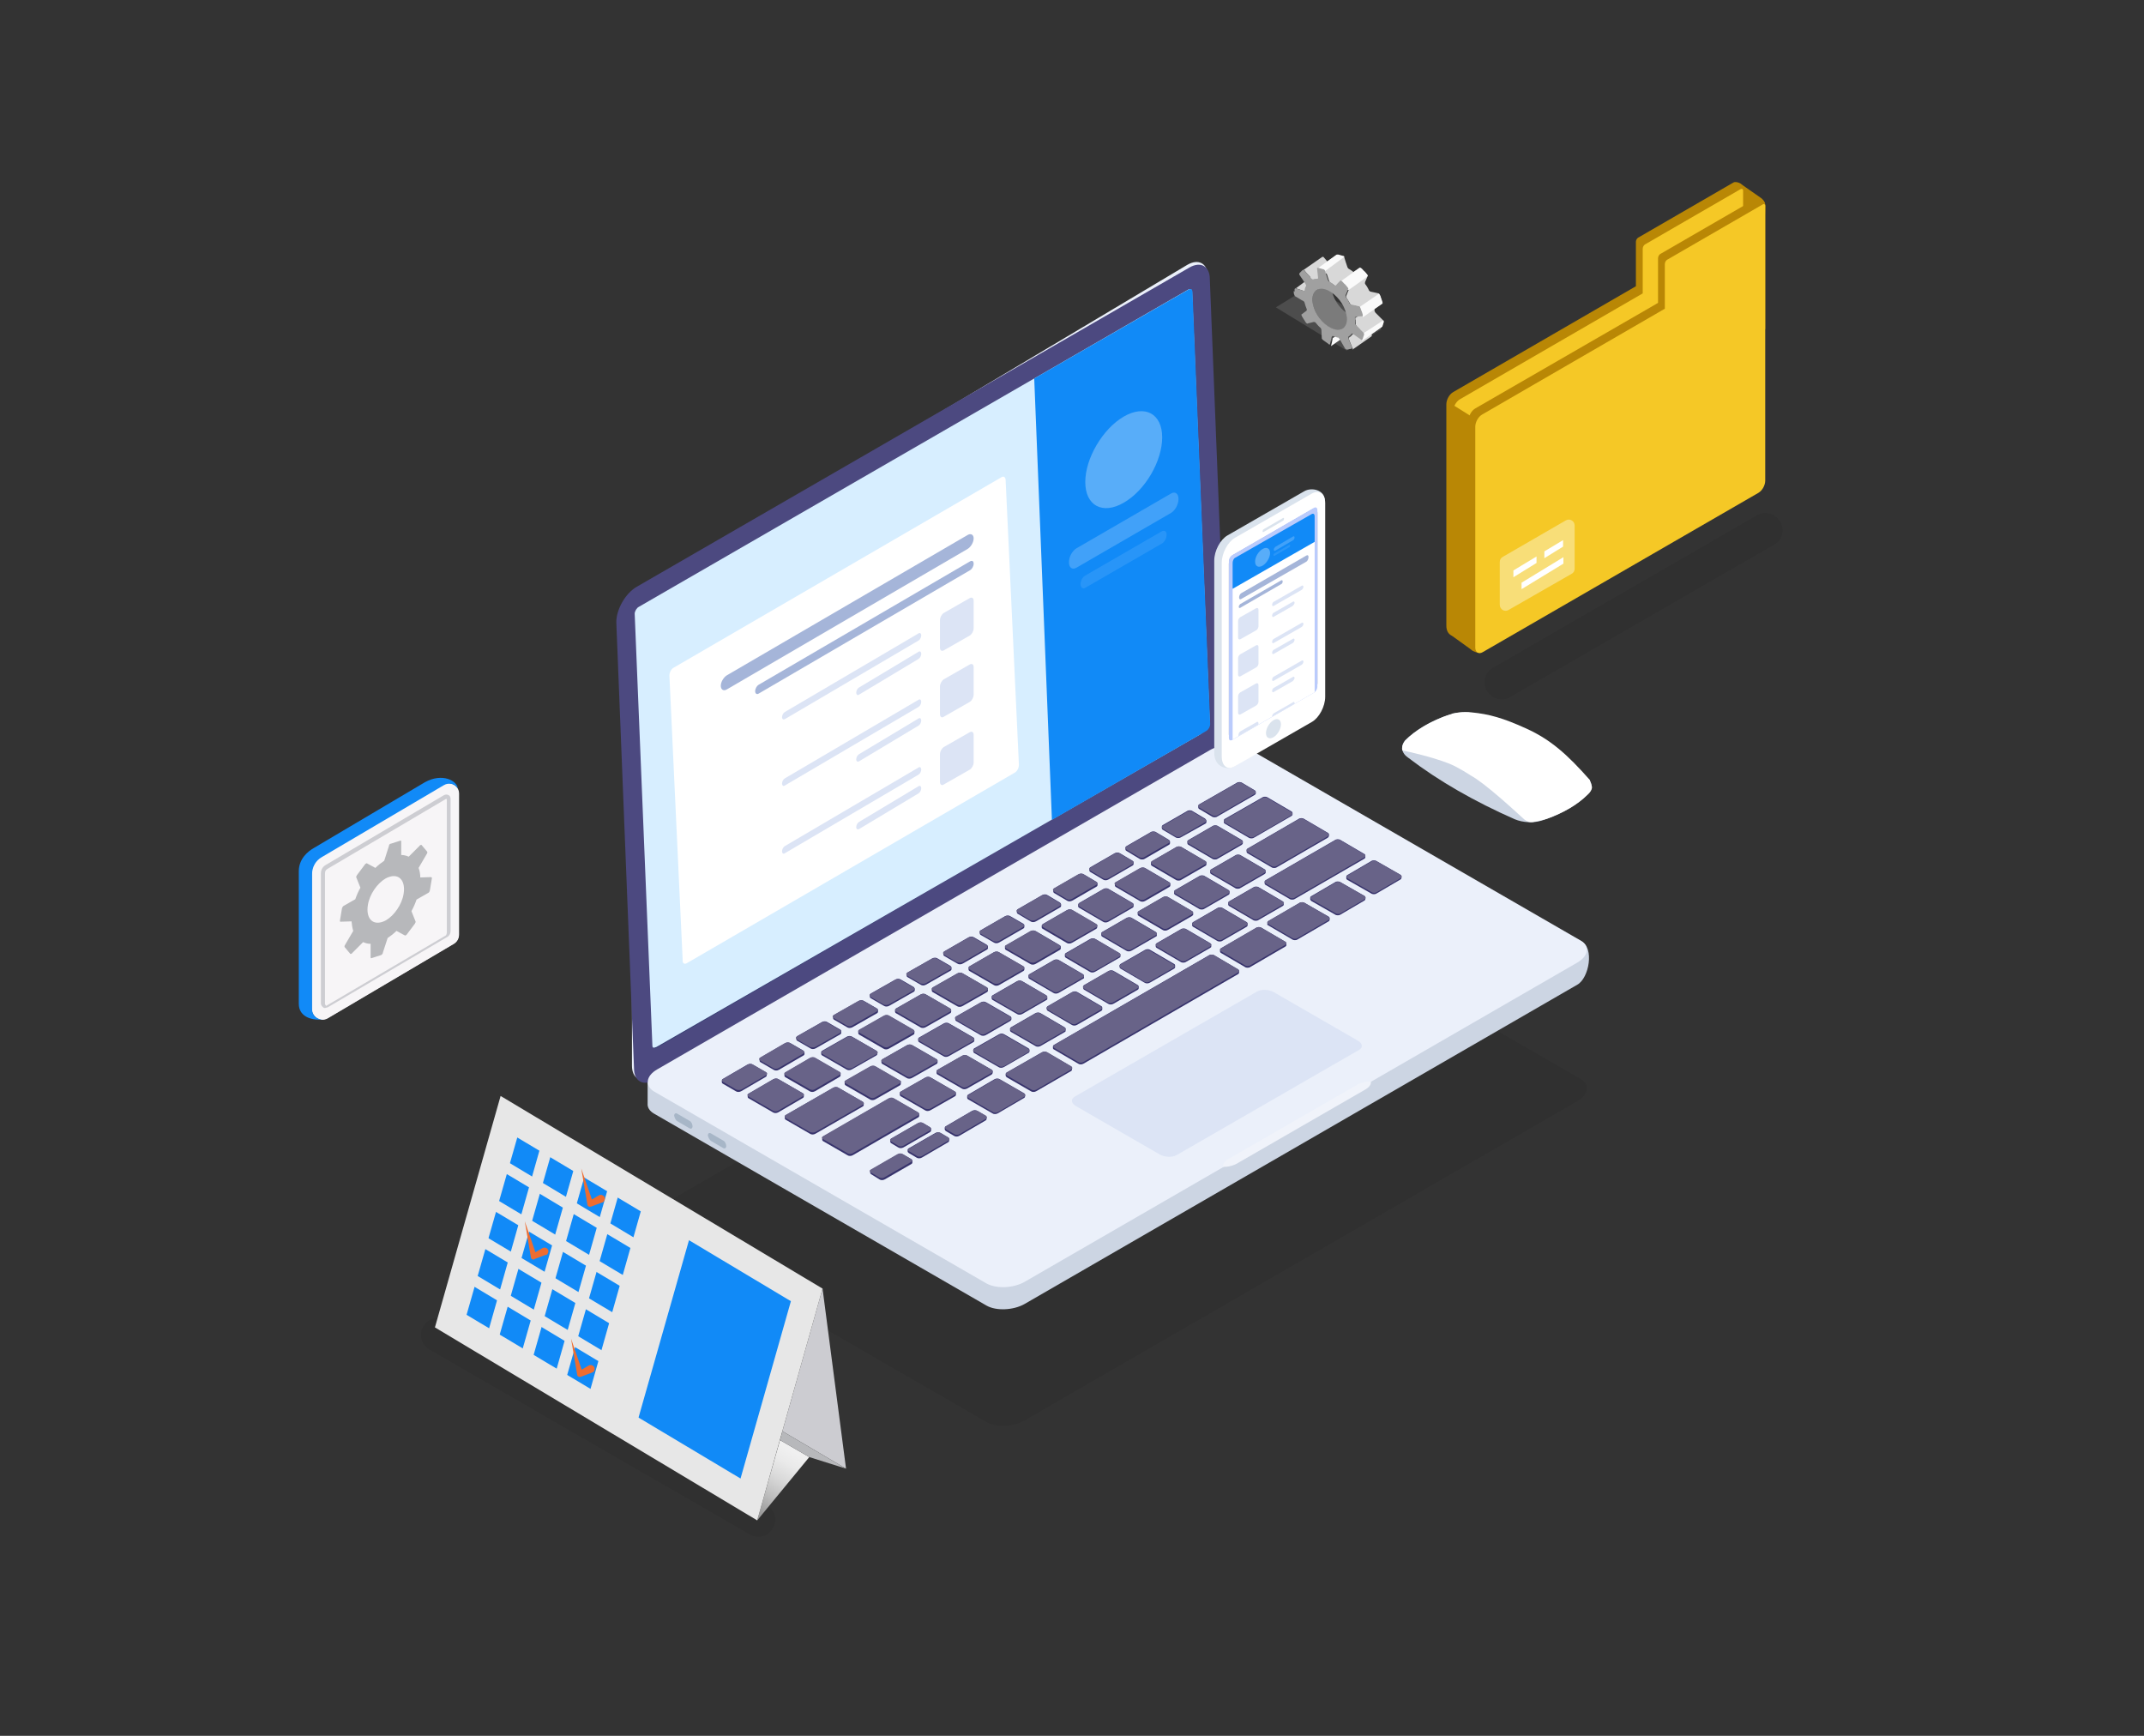 <svg width="630" height="510" viewBox="0 0 630 510" fill="none" xmlns="http://www.w3.org/2000/svg">
<rect x="0" y="0" width="630" height="510" fill="#333333" stroke="none"/>
<path opacity="0.07" d="M521.3 160L443.7 204.8C441.4 206.2 438.3 205.3 437 203L436.9 202.9C435.5 200.6 436.4 197.5 438.7 196.2L516.3 151.4C518.6 150 521.7 150.9 523 153.2L523.1 153.3C524.5 155.7 523.7 158.7 521.3 160Z" fill="black"/>
<path opacity="0.07" d="M220.3 450.8L126.2 396.5C123.8 395.1 123 392.1 124.4 389.7C125.8 387.3 128.8 386.5 131.2 387.9L225.3 442.2C227.7 443.6 228.5 446.6 227.1 449C225.7 451.4 222.7 452.2 220.3 450.8Z" fill="black"/>
<path opacity="0.07" fill-rule="evenodd" clip-rule="evenodd" d="M193.1 354.9L355.5 261.1C358.8 259.2 363.8 259 366.7 260.6L464.4 317C467.2 318.6 466.9 321.5 463.5 323.5L301.1 417.3C297.8 419.2 292.8 419.4 289.9 417.8L192.2 361.4C189.4 359.7 189.8 356.8 193.1 354.9Z" fill="black"/>
<path fill-rule="evenodd" clip-rule="evenodd" d="M191.6 171.6L348.9 77.8C352.2 75.9 354.9 77.4 354.9 81.2L360.1 212.3C360.1 216.1 357.4 220.8 354.1 222.7L191.7 316.5C188.4 318.4 185.7 316.9 185.7 313.1V182C185.6 178.2 188.3 173.5 191.6 171.6Z" fill="#EBF0FA"/>
<path fill-rule="evenodd" clip-rule="evenodd" d="M464.6 276.5L366.7 226.5C363.9 224.9 358.8 225.1 355.5 227L198.1 317.9H190.3V324.2C190.2 325.3 190.8 326.4 192.2 327.2L289.9 383.6C292.7 385.2 297.8 385 301.1 383.1L463.5 289.3C466.9 287.4 468.6 278.5 464.6 276.5Z" fill="#CCD5E3"/>
<path fill-rule="evenodd" clip-rule="evenodd" d="M187.1 172.4L349.5 78.6C352.8 76.7 355.5 78.2 355.5 82L360.7 213.1C360.7 216.9 358 221.6 354.7 223.5L192.3 317.3C189 319.2 186.3 317.7 186.3 313.9L181.1 182.8C181.1 179 183.8 174.3 187.1 172.4Z" fill="#4C4980"/>
<path fill-rule="evenodd" clip-rule="evenodd" d="M191.8 307.1V180.2C191.8 179.4 192.3 178.5 193 178.1L348.9 85.1C349.6 84.7 350.1 85 350.1 85.8L355.3 212.7C355.3 213.5 354.8 214.4 354.1 214.8L193 307.8C192.3 308.2 191.8 307.9 191.8 307.1Z" fill="#323B70"/>
<path fill-rule="evenodd" clip-rule="evenodd" d="M193.1 314.2L355.5 220.4C358.8 218.5 363.8 218.3 366.7 219.9L464.4 276.3C467.2 277.9 466.9 280.8 463.5 282.8L301.1 376.6C297.8 378.5 292.8 378.7 289.9 377.1L192.2 320.7C189.4 319 189.8 316.1 193.1 314.2Z" fill="#EBF0FA"/>
<path fill-rule="evenodd" clip-rule="evenodd" d="M399.3 308.5L345.7 339.4C344.4 340.1 342.2 340 340.8 339.2L316.2 325C314.7 324.2 314.6 322.9 315.8 322.2L369.4 291.3C370.7 290.6 372.9 290.7 374.3 291.5L398.9 305.7C400.4 306.5 400.6 307.8 399.3 308.5Z" fill="#DCE4F5"/>
<path d="M402.8 317.8C402.5 317.8 402.1 317.8 401.8 317.8C400.8 317.9 399.7 318.2 398.8 318.7L361 340.5C359.8 341.2 359.2 342.1 359.4 342.8C359.7 342.8 360.1 342.8 360.4 342.8C361.4 342.7 362.5 342.4 363.4 341.9L401.2 320.1C402.4 319.4 403 318.5 402.8 317.8Z" fill="#F0F3FA"/>
<path d="M371.6 256.8L364.5 260.9C364.1 261.2 363.3 261.2 362.9 260.9L355.9 256.8C355.7 256.7 355.6 256.5 355.6 256.3V256.2V256.1C355.6 256.1 355.6 256.1 355.6 256C355.6 256 355.6 256 355.6 255.9C355.6 255.7 355.7 255.5 355.9 255.4L363 251.3C363.4 251 364.2 251 364.6 251.3L371.6 255.4C371.8 255.5 371.9 255.7 371.9 255.9C371.9 255.9 371.9 255.9 371.9 256C371.9 256 371.9 256 371.9 256.1V256.2V256.3C372 256.5 371.8 256.6 371.6 256.8Z" fill="#37336C"/>
<path d="M302.1 309.4L295 313.5C294.5 313.8 293.8 313.8 293.4 313.5L286.3 309.4C286.1 309.3 286 309.1 286 308.9V308.8V308.7C286 308.7 286 308.7 286 308.6C286 308.6 286 308.6 286 308.5C286 308.3 286.1 308.1 286.3 308L293.5 303.9C294 303.6 294.7 303.6 295.1 303.9L302.2 308C302.4 308.1 302.5 308.3 302.5 308.5C302.5 308.5 302.5 308.5 302.5 308.6C302.5 308.6 302.5 308.6 302.5 308.7V308.8V308.9C302.5 309.1 302.4 309.3 302.1 309.4Z" fill="#37336C"/>
<path d="M291.4 315.7L284.2 319.8C283.7 320.1 283 320.1 282.6 319.8L275.5 315.7C275.3 315.6 275.2 315.4 275.2 315.2V315.1V315C275.2 315 275.2 315 275.2 314.9C275.2 314.9 275.2 314.9 275.2 314.8C275.2 314.6 275.3 314.4 275.5 314.3L282.7 310.2C283.2 309.9 283.9 309.9 284.3 310.2L291.4 314.3C291.6 314.4 291.7 314.6 291.7 314.8C291.7 314.8 291.7 314.8 291.7 314.9C291.7 314.9 291.7 314.9 291.7 315V315.1V315.2C291.7 315.3 291.6 315.5 291.4 315.7Z" fill="#37336C"/>
<path d="M328.9 281.4L321.8 285.5C321.3 285.8 320.6 285.8 320.2 285.5L313.2 281.4C313 281.3 312.9 281.1 312.9 280.9V280.8V280.7C312.9 280.7 312.9 280.7 312.9 280.6C312.9 280.6 312.9 280.6 312.9 280.5C312.9 280.3 313 280.1 313.2 280L320.3 275.9C320.8 275.6 321.5 275.6 321.9 275.9L328.9 280C329.1 280.1 329.2 280.3 329.2 280.5C329.2 280.5 329.2 280.5 329.2 280.6C329.2 280.6 329.2 280.6 329.2 280.7V280.8V280.9C329.3 281.1 329.2 281.3 328.9 281.4Z" fill="#37336C"/>
<path d="M318.2 287.6L311.1 291.7C310.6 292 309.9 292 309.5 291.7L302.5 287.6C302.3 287.5 302.2 287.3 302.2 287.1V287V286.9C302.2 286.9 302.2 286.9 302.2 286.8C302.2 286.8 302.2 286.8 302.2 286.7C302.2 286.5 302.3 286.3 302.5 286.2L309.6 282.1C310.1 281.8 310.8 281.8 311.2 282.1L318.2 286.2C318.4 286.3 318.5 286.5 318.5 286.7C318.5 286.7 318.5 286.7 318.5 286.8C318.5 286.8 318.5 286.8 318.5 286.9V287V287.1C318.6 287.3 318.5 287.5 318.2 287.6Z" fill="#37336C"/>
<path d="M364.9 248.2L357.8 252.3C357.4 252.6 356.6 252.6 356.2 252.3L349.2 248.2C349 248.1 348.9 247.9 348.9 247.7V247.6V247.5C348.9 247.5 348.9 247.5 348.9 247.4C348.9 247.4 348.9 247.4 348.9 247.3C348.9 247.1 349 246.9 349.2 246.8L356.3 242.7C356.7 242.4 357.5 242.4 357.9 242.7L364.9 246.8C365.1 246.9 365.2 247.1 365.2 247.3C365.2 247.3 365.2 247.3 365.2 247.4C365.2 247.4 365.2 247.4 365.2 247.5V247.6V247.7C365.2 247.9 365.1 248 364.9 248.2Z" fill="#37336C"/>
<path d="M361 262.9L353.9 267C353.5 267.3 352.7 267.3 352.3 267L345.3 262.9C345.1 262.8 345 262.6 345 262.4V262.3V262.2C345 262.2 345 262.2 345 262.1C345 262.1 345 262.1 345 262C345 261.8 345.1 261.6 345.3 261.5L352.4 257.4C352.8 257.1 353.6 257.1 354 257.4L361 261.5C361.2 261.6 361.3 261.8 361.3 262C361.3 262 361.3 262 361.3 262.1C361.3 262.1 361.3 262.1 361.3 262.2V262.3V262.4C361.3 262.6 361.2 262.8 361 262.9Z" fill="#37336C"/>
<path d="M339.6 275.2L332.5 279.3C332 279.6 331.3 279.6 330.9 279.3L323.9 275.2C323.7 275.1 323.6 274.9 323.6 274.7V274.6V274.5C323.6 274.5 323.6 274.5 323.6 274.4C323.6 274.4 323.6 274.4 323.6 274.3C323.6 274.1 323.7 273.9 323.9 273.8L331 269.7C331.5 269.4 332.2 269.4 332.6 269.7L339.6 273.8C339.8 273.9 339.9 274.1 339.9 274.3C339.9 274.3 339.9 274.3 339.9 274.4C339.9 274.4 339.9 274.4 339.9 274.5V274.6V274.7C340 274.9 339.9 275.1 339.6 275.2Z" fill="#37336C"/>
<path d="M350.3 269.1L343.2 273.2C342.7 273.5 342 273.5 341.6 273.2L334.6 269.1C334.4 269 334.3 268.8 334.3 268.6V268.5V268.4C334.3 268.4 334.3 268.4 334.3 268.3C334.3 268.3 334.3 268.3 334.3 268.2C334.3 268 334.4 267.8 334.6 267.7L341.7 263.6C342.2 263.3 342.9 263.3 343.3 263.6L350.3 267.7C350.5 267.8 350.6 268 350.6 268.2C350.6 268.2 350.6 268.2 350.6 268.3C350.6 268.3 350.6 268.3 350.6 268.4V268.5V268.6C350.7 268.8 350.5 268.9 350.3 269.1Z" fill="#37336C"/>
<path d="M241.3 309.6C241.3 309.5 241.3 309.5 241.3 309.4C241.3 309.4 241.3 309.4 241.3 309.3C241.3 309.3 241.3 309.3 241.3 309.2C241.3 309 241.4 308.8 241.6 308.7L248.8 304.6C249.3 304.3 250 304.3 250.4 304.6L257.5 308.7C257.7 308.8 257.8 309 257.8 309.2C257.8 309.2 257.8 309.2 257.8 309.3C257.8 309.3 257.8 309.3 257.8 309.4V309.5V309.6C257.8 309.8 257.7 310 257.5 310.1L250.3 314.2C249.8 314.5 249.1 314.5 248.7 314.2L241.6 310.1C241.4 310 241.3 309.8 241.3 309.6Z" fill="#37336C"/>
<path d="M307.5 293.8L300.4 297.9C299.9 298.2 299.2 298.2 298.8 297.9L291.7 293.8C291.5 293.7 291.4 293.5 291.4 293.3V293.2V293.1C291.4 293.1 291.4 293.1 291.4 293C291.4 293 291.4 293 291.4 292.9C291.4 292.7 291.5 292.5 291.7 292.4L298.8 288.3C299.3 288 300 288 300.4 288.3L307.4 292.4C307.6 292.5 307.7 292.7 307.7 292.9C307.7 292.9 307.7 292.9 307.7 293C307.7 293 307.7 293 307.7 293.1V293.2V293.3C307.9 293.5 307.7 293.7 307.5 293.8Z" fill="#37336C"/>
<path d="M296.8 300L289.7 304.1C289.2 304.4 288.5 304.4 288.1 304.1L281 300C280.8 299.9 280.7 299.7 280.7 299.5V299.4V299.3C280.7 299.3 280.7 299.3 280.7 299.2C280.7 299.2 280.7 299.2 280.7 299.1C280.7 298.9 280.8 298.7 281 298.6L288.2 294.5C288.7 294.2 289.4 294.2 289.8 294.5L296.9 298.6C297.1 298.7 297.2 298.9 297.2 299.1C297.2 299.1 297.2 299.1 297.2 299.2C297.2 299.2 297.2 299.2 297.2 299.3V299.4V299.5C297.1 299.7 297 299.9 296.8 300Z" fill="#37336C"/>
<path d="M366.3 272.3L359.2 276.4C358.8 276.7 358 276.7 357.6 276.4L350.6 272.3C350.4 272.2 350.3 272 350.3 271.8V271.7V271.6C350.3 271.6 350.3 271.6 350.3 271.5C350.3 271.5 350.3 271.5 350.3 271.4C350.3 271.2 350.4 271 350.6 270.9L357.7 266.8C358.1 266.5 358.9 266.5 359.3 266.8L366.3 270.9C366.5 271 366.6 271.2 366.6 271.4C366.6 271.4 366.6 271.4 366.6 271.5C366.6 271.5 366.6 271.5 366.6 271.6V271.7V271.8C366.6 272 366.5 272.2 366.3 272.3Z" fill="#37336C"/>
<path d="M286 306.2L278.8 310.3C278.3 310.6 277.6 310.6 277.2 310.3L270.1 306.2C269.9 306.1 269.8 305.9 269.8 305.7V305.6V305.5C269.8 305.5 269.8 305.5 269.8 305.4C269.8 305.4 269.8 305.4 269.8 305.3C269.8 305.1 269.9 304.9 270.1 304.8L277.3 300.7C277.8 300.4 278.5 300.4 278.9 300.7L286 304.8C286.2 304.9 286.3 305.1 286.3 305.3C286.3 305.3 286.3 305.3 286.3 305.4C286.3 305.4 286.3 305.4 286.3 305.5V305.6V305.7C286.3 305.9 286.2 306.1 286 306.2Z" fill="#37336C"/>
<path d="M345 284.6L337.9 288.7C337.4 289 336.7 289 336.3 288.7L329.3 284.6C329.1 284.5 329 284.3 329 284.1V284V283.9C329 283.9 329 283.9 329 283.8C329 283.8 329 283.8 329 283.7C329 283.5 329.1 283.3 329.3 283.2L336.4 279.1C336.9 278.8 337.6 278.8 338 279.1L345 283.2C345.2 283.3 345.3 283.5 345.3 283.7C345.3 283.7 345.3 283.7 345.3 283.8C345.3 283.8 345.3 283.8 345.3 283.9V284V284.1C345.3 284.3 345.2 284.5 345 284.6Z" fill="#37336C"/>
<path d="M334.3 290.8L327.2 294.9C326.7 295.2 326 295.2 325.6 294.9L318.6 290.8C318.4 290.7 318.3 290.5 318.3 290.3V290.2V290.1C318.3 290.1 318.3 290.1 318.3 290C318.3 290 318.3 290 318.3 289.9C318.3 289.7 318.4 289.5 318.6 289.4L325.7 285.3C326.2 285 326.9 285 327.3 285.3L334.3 289.4C334.5 289.5 334.6 289.7 334.6 289.9C334.6 289.9 334.6 289.9 334.6 290C334.6 290 334.6 290 334.6 290.1V290.2V290.3C334.6 290.5 334.5 290.7 334.3 290.8Z" fill="#37336C"/>
<path d="M323.6 297L316.5 301.1C316 301.4 315.3 301.4 314.9 301.1L307.9 297C307.7 296.9 307.6 296.7 307.6 296.5V296.4V296.3C307.6 296.3 307.6 296.3 307.6 296.2C307.6 296.2 307.6 296.2 307.6 296.1C307.6 295.9 307.7 295.7 307.9 295.6L315 291.5C315.5 291.2 316.2 291.2 316.6 291.5L323.6 295.6C323.8 295.7 323.9 295.9 323.9 296.1C323.9 296.1 323.9 296.1 323.9 296.2C323.9 296.2 323.9 296.2 323.9 296.3V296.4V296.5C323.9 296.7 323.8 296.9 323.6 297Z" fill="#37336C"/>
<path d="M312.9 303.2L305.8 307.3C305.3 307.6 304.6 307.6 304.2 307.3L297.1 303.2C296.9 303.1 296.8 302.9 296.8 302.7V302.6V302.5C296.8 302.5 296.8 302.5 296.8 302.4C296.8 302.4 296.8 302.4 296.8 302.3C296.8 302.1 296.9 301.9 297.1 301.8L304.2 297.7C304.7 297.4 305.4 297.4 305.8 297.7L312.8 301.8C313 301.9 313.1 302.1 313.1 302.3C313.1 302.3 313.1 302.3 313.1 302.4C313.1 302.4 313.1 302.4 313.1 302.5V302.6V302.7C313.2 302.9 313.1 303.1 312.9 303.2Z" fill="#37336C"/>
<path d="M355.6 278.5L348.5 282.6C348.1 282.9 347.3 282.9 346.9 282.6L339.9 278.5C339.7 278.4 339.6 278.2 339.6 278V277.9V277.8C339.6 277.8 339.6 277.8 339.6 277.7C339.6 277.7 339.6 277.7 339.6 277.6C339.6 277.4 339.7 277.2 339.9 277.1L347 273C347.4 272.7 348.2 272.7 348.6 273L355.6 277.1C355.8 277.2 355.9 277.4 355.9 277.6C355.9 277.6 355.9 277.6 355.9 277.7C355.9 277.7 355.9 277.7 355.9 277.8V277.9V278C356 278.2 355.9 278.3 355.6 278.5Z" fill="#37336C"/>
<path d="M379.4 239.8L368.5 246.1C368.1 246.4 367.3 246.4 366.9 246.1L359.9 242C359.7 241.9 359.6 241.7 359.6 241.5V241.4V241.3C359.6 241.3 359.6 241.3 359.6 241.2C359.6 241.2 359.6 241.2 359.6 241.1C359.6 240.9 359.7 240.7 359.9 240.6L370.9 234.3C371.3 234 372.1 234 372.5 234.3L379.5 238.4C379.7 238.5 379.8 238.7 379.8 238.9C379.8 238.9 379.8 238.9 379.8 239C379.8 239 379.8 239 379.8 239.1V239.2V239.3C379.8 239.5 379.6 239.7 379.4 239.8Z" fill="#37336C"/>
<path d="M358.5 279.5C358.5 279.4 358.5 279.4 358.5 279.3C358.5 279.3 358.5 279.3 358.5 279.2C358.5 279.2 358.5 279.2 358.5 279.1C358.5 278.9 358.6 278.7 358.8 278.6L369.1 272.6C369.5 272.3 370.3 272.3 370.7 272.6L377.7 276.7C377.9 276.8 378 277 378 277.2C378 277.2 378 277.2 378 277.3C378 277.3 378 277.3 378 277.4V277.5V277.6C378 277.8 377.9 278 377.7 278.1L367.4 284.1C367 284.4 366.2 284.4 365.8 284.1L358.8 280C358.6 279.9 358.5 279.7 358.5 279.5Z" fill="#37336C"/>
<path d="M309.4 307.9C309.4 307.8 309.4 307.8 309.4 307.7C309.4 307.7 309.4 307.7 309.4 307.6C309.4 307.6 309.4 307.6 309.4 307.5C309.4 307.3 309.5 307.1 309.7 307L355.2 280.7C355.6 280.4 356.4 280.4 356.8 280.7L363.8 284.8C364 284.9 364.1 285.1 364.1 285.3C364.1 285.3 364.1 285.3 364.1 285.4C364.1 285.4 364.1 285.4 364.1 285.5V285.6V285.7C364.1 285.9 364 286.1 363.8 286.2L318.4 312.5C317.9 312.8 317.2 312.8 316.8 312.5L309.8 308.4C309.5 308.3 309.4 308.1 309.4 307.9Z" fill="#37336C"/>
<path d="M295.5 316C295.5 315.9 295.5 315.9 295.5 316C295.5 315.9 295.5 315.9 295.5 315.8C295.5 315.8 295.5 315.8 295.5 315.7C295.5 315.7 295.5 315.7 295.5 315.6C295.5 315.4 295.6 315.2 295.8 315.1L306.1 309.2C306.6 308.9 307.3 308.9 307.7 309.2L314.7 313.3C314.9 313.4 315 313.6 315 313.8C315 313.8 315 313.8 315 313.9C315 313.9 315 313.9 315 314V314.1V314.2C315 314.4 314.9 314.6 314.7 314.7L304.5 320.6C304 320.9 303.3 320.9 302.9 320.6L295.8 316.5C295.6 316.3 295.5 316.1 295.5 316Z" fill="#37336C"/>
<path d="M372.4 271.5C372.4 271.5 372.4 271.4 372.4 271.5C372.4 271.4 372.4 271.4 372.4 271.3C372.4 271.3 372.4 271.3 372.4 271.2C372.4 271.2 372.4 271.2 372.4 271.1C372.4 270.9 372.5 270.7 372.7 270.6L381.8 265.3C382.2 265 383 265 383.4 265.3L390.4 269.3C390.6 269.4 390.7 269.6 390.7 269.8C390.7 269.8 390.7 269.8 390.7 269.9C390.7 269.9 390.7 269.9 390.7 270V270.1V270.2C390.7 270.4 390.6 270.6 390.4 270.7L381.3 276C380.9 276.3 380.1 276.3 379.7 276L372.7 271.9C372.5 271.8 372.3 271.7 372.4 271.5Z" fill="#37336C"/>
<path d="M266.7 338.3C266.7 338.2 266.7 338.2 266.7 338.3C266.7 338.2 266.7 338.2 266.7 338.1C266.7 338.1 266.7 338.1 266.7 338C266.7 338 266.7 338 266.7 337.9C266.7 337.7 266.8 337.5 267 337.4L274.8 332.9C275.3 332.6 276 332.6 276.4 332.9L278.6 334.2C278.8 334.3 278.9 334.5 278.9 334.7C278.9 334.7 278.9 334.7 278.9 334.8C278.9 334.8 278.9 334.8 278.9 334.9V335V335.1C278.9 335.3 278.8 335.5 278.6 335.6L270.9 340.1C270.4 340.4 269.7 340.4 269.3 340.1L267.1 338.8C266.8 338.6 266.7 338.4 266.7 338.3Z" fill="#37336C"/>
<path d="M284.2 322.5C284.2 322.4 284.2 322.4 284.2 322.3C284.2 322.3 284.2 322.3 284.2 322.2C284.2 322.2 284.2 322.2 284.2 322.1C284.2 321.9 284.3 321.7 284.5 321.6L292.2 317.1C292.7 316.8 293.4 316.8 293.8 317.1L300.9 321.2C301.1 321.3 301.2 321.5 301.2 321.7C301.2 321.7 301.2 321.7 301.2 321.8C301.2 321.8 301.2 321.8 301.2 321.9V322V322.1C301.2 322.3 301.1 322.5 300.9 322.6L293.2 327.1C292.7 327.4 292 327.4 291.6 327.1L284.5 323C284.3 322.9 284.2 322.7 284.2 322.5Z" fill="#37336C"/>
<path d="M376.9 266.2L369.8 270.3C369.4 270.6 368.6 270.6 368.2 270.3L361.2 266.2C361 266.1 360.9 265.9 360.9 265.7V265.6V265.5C360.9 265.5 360.9 265.5 360.9 265.4C360.9 265.4 360.9 265.4 360.9 265.3C360.9 265.1 361 264.9 361.2 264.8L368.3 260.7C368.7 260.4 369.5 260.4 369.9 260.7L376.9 264.8C377.1 264.9 377.2 265.1 377.2 265.3C377.2 265.3 377.2 265.3 377.2 265.4C377.2 265.4 377.2 265.4 377.2 265.5V265.6V265.7C377.3 265.8 377.2 266 376.9 266.2Z" fill="#37336C"/>
<path d="M277.6 331.8C277.6 331.7 277.6 331.7 277.6 331.8C277.6 331.7 277.6 331.7 277.6 331.6C277.6 331.6 277.6 331.6 277.6 331.5C277.6 331.5 277.6 331.5 277.6 331.4C277.6 331.2 277.7 331 277.9 330.9L285.6 326.4C286.1 326.1 286.8 326.1 287.2 326.4L289.6 327.8C289.8 327.9 289.9 328.1 289.9 328.3C289.9 328.3 289.9 328.3 289.9 328.4C289.9 328.4 289.9 328.4 289.9 328.5V328.6V328.7C289.9 328.9 289.8 329.1 289.6 329.2L281.9 333.7C281.4 334 280.7 334 280.3 333.7L277.9 332.3C277.7 332.1 277.6 331.9 277.6 331.8Z" fill="#37336C"/>
<path d="M385 264.2C385 264.1 385 264.1 385 264.2C385 264.1 385 264.1 385 264C385 264 385 264 385 263.9C385 263.9 385 263.9 385 263.8C385 263.6 385.1 263.4 385.3 263.3L392.3 259.2C392.7 258.9 393.5 258.9 393.9 259.2L400.9 263.2C401.1 263.3 401.2 263.5 401.2 263.7C401.2 263.7 401.2 263.7 401.2 263.8C401.2 263.8 401.2 263.8 401.2 263.9V264V264.1C401.2 264.3 401.1 264.5 400.9 264.6L393.9 268.7C393.5 269 392.7 269 392.3 268.7L385.3 264.7C385.1 264.5 385 264.3 385 264.2Z" fill="#37336C"/>
<path d="M368.6 233.6L357.7 239.9C357.3 240.2 356.5 240.2 356.1 239.9L352.4 237.7C352.2 237.6 352.1 237.4 352.1 237.2V237.1V237C352.1 237 352.1 237 352.1 236.9C352.1 236.9 352.1 236.9 352.1 236.8C352.1 236.6 352.2 236.4 352.4 236.3L363.4 230C363.8 229.7 364.6 229.7 365 230L368.7 232.2C368.9 232.3 369 232.5 369 232.7C369 232.7 369 232.7 369 232.8C369 232.8 369 232.8 369 232.9V233V233.1C369 233.3 368.9 233.4 368.6 233.6Z" fill="#37336C"/>
<path d="M390.2 246.1L375.2 254.8C374.8 255.1 374 255.1 373.6 254.8L366.6 250.7C366.4 250.6 366.3 250.4 366.3 250.2V250.1V250C366.3 250 366.3 250 366.3 249.9C366.3 249.9 366.3 249.9 366.3 249.8C366.3 249.6 366.4 249.4 366.6 249.3L381.6 240.6C382 240.3 382.8 240.3 383.2 240.6L390.2 244.7C390.4 244.8 390.5 245 390.5 245.2C390.5 245.2 390.5 245.2 390.5 245.3C390.5 245.3 390.5 245.3 390.5 245.4V245.5V245.6C390.5 245.7 390.4 245.9 390.2 246.1Z" fill="#37336C"/>
<path d="M395.6 258C395.6 257.9 395.6 257.9 395.6 257.8C395.6 257.8 395.6 257.8 395.6 257.7C395.6 257.7 395.6 257.7 395.6 257.6C395.6 257.4 395.7 257.2 395.9 257.1L402.9 253C403.3 252.7 404.1 252.7 404.5 253L411.5 257C411.7 257.1 411.8 257.3 411.8 257.5C411.8 257.5 411.8 257.5 411.8 257.6C411.8 257.6 411.8 257.6 411.8 257.7V257.8V257.9C411.8 258.1 411.7 258.3 411.5 258.4L404.5 262.5C404.1 262.8 403.3 262.8 402.9 262.5L395.9 258.5C395.7 258.4 395.6 258.2 395.6 258Z" fill="#37336C"/>
<path d="M400.9 252.3L380.5 264.1C380.1 264.4 379.3 264.4 378.9 264.1L371.9 260C371.7 259.9 371.6 259.7 371.6 259.5V259.4V259.3C371.6 259.3 371.6 259.3 371.6 259.2C371.6 259.2 371.6 259.2 371.6 259.1C371.6 258.9 371.7 258.7 371.9 258.6L392.3 246.8C392.7 246.5 393.5 246.5 393.9 246.8L400.9 250.9C401.1 251 401.2 251.2 401.2 251.4C401.2 251.4 401.2 251.4 401.2 251.5C401.2 251.5 401.2 251.5 401.2 251.6V251.7V251.8C401.2 252 401.1 252.2 400.9 252.3Z" fill="#37336C"/>
<path d="M212.1 317.5C212.1 317.3 212.2 317.1 212.4 317L219.6 312.8C220.1 312.5 220.8 312.5 221.2 312.8L225 315C225.2 315.1 225.3 315.3 225.3 315.5C225.3 315.5 225.3 315.5 225.3 315.6C225.3 315.6 225.3 315.6 225.3 315.7V315.8V315.9C225.3 316.1 225.2 316.3 225 316.4L217.8 320.6C217.3 320.9 216.6 320.9 216.2 320.6L212.4 318.4C212.2 318.3 212.1 318.1 212.1 317.9V317.8V317.7C212.1 317.7 212.1 317.7 212.1 317.6C212.1 317.6 212.1 317.6 212.1 317.5Z" fill="#37336C"/>
<path d="M284.9 283.9L292 279.8C292.5 279.5 293.2 279.5 293.6 279.8L300.7 283.9C300.9 284 301 284.2 301 284.4C301 284.4 301 284.4 301 284.5C301 284.5 301 284.5 301 284.6V284.7V284.8C301 285 300.9 285.2 300.7 285.3L293.6 289.4C293.1 289.7 292.4 289.7 292 289.4L284.9 285.3C284.7 285.2 284.6 285 284.6 284.8V284.7V284.6C284.6 284.6 284.6 284.6 284.6 284.5C284.6 284.5 284.6 284.5 284.6 284.4C284.6 284.2 284.7 284 284.9 283.9Z" fill="#37336C"/>
<path d="M236.4 309.2C236.4 309.2 236.4 309.3 236.4 309.2C236.4 309.3 236.4 309.3 236.4 309.3C236.4 309.3 236.4 309.3 236.4 309.4V309.5V309.6C236.4 309.8 236.3 310 236.1 310.1L228.9 314.3C228.4 314.6 227.7 314.6 227.3 314.3L223.5 312.1C223.3 312 223.2 311.8 223.2 311.6V311.5V311.4C223.2 311.4 223.2 311.4 223.2 311.3C223.2 311.3 223.2 311.3 223.2 311.2C223.2 311 223.3 310.8 223.5 310.7L230.7 306.5C231.2 306.2 231.9 306.2 232.3 306.5L236.1 308.7C236.2 308.9 236.4 309.1 236.4 309.2Z" fill="#37336C"/>
<path d="M263.3 296.3L270.5 292.2C271 291.9 271.7 291.9 272.1 292.2L279.2 296.3C279.4 296.4 279.5 296.6 279.5 296.8C279.5 296.8 279.5 296.8 279.5 296.9C279.5 296.9 279.5 296.9 279.5 297V297.1V297.2C279.5 297.4 279.4 297.6 279.2 297.7L272 301.8C271.5 302.1 270.8 302.1 270.4 301.8L263.3 297.7C263.1 297.6 263 297.4 263 297.2V297.1V297C263 297 263 297 263 296.9C263 296.9 263 296.9 263 296.8C263 296.7 263.1 296.5 263.3 296.3Z" fill="#37336C"/>
<path d="M274.1 290.1L281.3 286C281.8 285.7 282.5 285.7 282.9 286L290 290.1C290.2 290.2 290.3 290.4 290.3 290.6C290.3 290.6 290.3 290.6 290.3 290.7C290.3 290.7 290.3 290.7 290.3 290.8V290.9V291C290.3 291.2 290.2 291.4 290 291.5L282.8 295.6C282.3 295.9 281.6 295.9 281.2 295.6L274.1 291.5C273.9 291.4 273.8 291.2 273.8 291V290.9V290.8C273.8 290.8 273.8 290.8 273.8 290.7C273.8 290.7 273.8 290.7 273.8 290.6C273.8 290.4 273.9 290.3 274.1 290.1Z" fill="#37336C"/>
<path d="M261.9 334.5L269.7 330C270.2 329.7 270.9 329.7 271.3 330L273.3 331.2C273.5 331.3 273.6 331.5 273.6 331.7C273.6 331.7 273.6 331.7 273.6 331.8C273.6 331.8 273.6 331.8 273.6 331.9V332V332.1C273.6 332.3 273.5 332.5 273.3 332.6L265.5 337.1C265 337.4 264.3 337.4 263.9 337.1L261.9 335.9C261.7 335.8 261.6 335.6 261.6 335.4V335.3V335.2C261.6 335.2 261.6 335.2 261.6 335.1C261.6 335.1 261.6 335.1 261.6 335C261.6 334.8 261.7 334.6 261.9 334.5Z" fill="#37336C"/>
<path d="M264.7 320.7L271.9 316.6C272.4 316.3 273.1 316.3 273.5 316.6L280.6 320.7C280.8 320.8 280.9 321 280.9 321.2C280.9 321.2 280.9 321.2 280.9 321.3C280.9 321.3 280.9 321.3 280.9 321.4V321.5V321.6C280.9 321.8 280.8 322 280.6 322.1L273.4 326.2C272.9 326.5 272.2 326.5 271.8 326.2L264.7 322.1C264.5 322 264.4 321.8 264.4 321.6V321.5V321.4C264.4 321.4 264.4 321.4 264.4 321.3C264.4 321.3 264.4 321.3 264.4 321.2C264.4 321 264.5 320.8 264.7 320.7Z" fill="#37336C"/>
<path d="M230.8 315.1L238 310.9C238.5 310.6 239.2 310.6 239.6 310.9L246.7 315C246.9 315.1 247 315.3 247 315.5C247 315.5 247 315.5 247 315.6C247 315.6 247 315.6 247 315.7V315.8V315.9C247 316.1 246.9 316.3 246.7 316.4L239.5 320.6C239 320.9 238.3 320.9 237.9 320.6L230.8 316.5C230.6 316.4 230.5 316.2 230.5 316V315.9V315.8C230.5 315.8 230.5 315.8 230.5 315.7C230.5 315.7 230.5 315.7 230.5 315.6C230.5 315.4 230.6 315.2 230.8 315.1Z" fill="#37336C"/>
<path d="M252.5 302.6L259.7 298.5C260.2 298.2 260.9 298.2 261.3 298.5L268.4 302.6C268.6 302.7 268.7 302.9 268.7 303.1C268.7 303.1 268.7 303.1 268.7 303.2C268.7 303.2 268.7 303.2 268.7 303.3V303.4V303.5C268.7 303.7 268.6 303.9 268.4 304L261.2 308.1C260.7 308.4 260 308.4 259.6 308.1L252.5 304C252.3 303.9 252.2 303.7 252.2 303.5V303.4V303.3C252.2 303.3 252.2 303.3 252.2 303.2C252.2 303.2 252.2 303.2 252.2 303.1C252.2 302.9 252.3 302.7 252.5 302.6Z" fill="#37336C"/>
<path d="M248.5 317.5L255.7 313.4C256.2 313.1 256.9 313.1 257.3 313.4L264.4 317.5C264.6 317.6 264.7 317.8 264.7 318C264.7 318 264.7 318 264.7 318.1C264.7 318.1 264.7 318.1 264.7 318.2V318.3V318.4C264.7 318.6 264.6 318.8 264.4 318.9L257.2 323C256.7 323.3 256 323.3 255.6 323L248.5 318.9C248.3 318.8 248.2 318.6 248.2 318.4V318.3V318.2C248.2 318.2 248.2 318.2 248.2 318.1C248.2 318.1 248.2 318.1 248.2 318C248.1 317.8 248.3 317.6 248.5 317.5Z" fill="#37336C"/>
<path d="M259.3 311.2L266.5 307.1C267 306.8 267.7 306.8 268.1 307.1L275.2 311.2C275.4 311.3 275.5 311.5 275.5 311.7C275.5 311.7 275.5 311.7 275.5 311.8C275.5 311.8 275.5 311.8 275.5 311.9V312V312.1C275.5 312.3 275.4 312.5 275.2 312.6L268 316.7C267.5 317 266.8 317 266.4 316.7L259.3 312.6C259.1 312.5 259 312.3 259 312.1V312V311.9C259 311.9 259 311.9 259 311.8C259 311.8 259 311.8 259 311.7C259 311.5 259.1 311.4 259.3 311.2Z" fill="#37336C"/>
<path d="M333.1 253.4C333.1 253.5 333.1 253.5 333.1 253.5C333.1 253.5 333.1 253.5 333.1 253.6V253.7V253.8C333.1 254 333 254.2 332.8 254.3L325.7 258.4C325.2 258.7 324.5 258.7 324.1 258.4L320.4 256.2C320.2 256.1 320.1 255.9 320.1 255.7V255.6V255.5C320.1 255.5 320.1 255.5 320.1 255.4C320.1 255.4 320.1 255.4 320.1 255.3C320.1 255.1 320.2 254.9 320.4 254.8L327.5 250.7C328 250.4 328.7 250.4 329.1 250.7L332.8 252.9C333 253.1 333.2 253.2 333.1 253.4Z" fill="#37336C"/>
<path d="M354.5 241.1C354.5 241.1 354.5 241.2 354.5 241.1C354.5 241.2 354.5 241.2 354.5 241.2C354.5 241.2 354.5 241.2 354.5 241.3V241.4V241.5C354.5 241.7 354.4 241.9 354.2 242L347 246C346.6 246.3 345.8 246.3 345.4 246L341.7 243.8C341.5 243.7 341.4 243.5 341.4 243.3V243.2V243.1C341.4 243.1 341.4 243.1 341.4 243C341.4 243 341.4 243 341.4 242.9C341.4 242.7 341.5 242.5 341.7 242.4L348.8 238.3C349.2 238 350 238 350.4 238.3L354.1 240.5C354.4 240.8 354.5 241 354.5 241.1Z" fill="#37336C"/>
<path d="M343.8 247.3C343.8 247.4 343.8 247.4 343.8 247.4C343.8 247.4 343.8 247.4 343.8 247.5V247.6V247.7C343.8 247.9 343.7 248.1 343.5 248.2L336.4 252.3C336 252.6 335.2 252.6 334.8 252.3L331 250C330.8 249.9 330.7 249.7 330.7 249.5V249.4V249.3C330.7 249.3 330.7 249.3 330.7 249.2C330.7 249.2 330.7 249.2 330.7 249.1C330.7 248.9 330.8 248.7 331 248.6L338.1 244.5C338.5 244.2 339.3 244.2 339.7 244.5L343.4 246.7C343.7 246.9 343.8 247.1 343.8 247.3Z" fill="#37336C"/>
<path d="M311.8 265.7C311.8 265.8 311.8 265.8 311.8 265.7C311.8 265.8 311.8 265.8 311.8 265.8C311.8 265.8 311.8 265.8 311.8 265.9V266V266.1C311.8 266.3 311.7 266.5 311.5 266.6L304.4 270.7C303.9 271 303.2 271 302.8 270.7L299.1 268.5C298.9 268.4 298.8 268.2 298.8 268V267.9V267.8C298.8 267.8 298.8 267.8 298.8 267.7C298.8 267.7 298.8 267.7 298.8 267.6C298.8 267.4 298.9 267.2 299.1 267.1L306.2 263C306.7 262.7 307.4 262.7 307.8 263L311.5 265.2C311.7 265.4 311.8 265.6 311.8 265.7Z" fill="#37336C"/>
<path d="M295.7 277.7L302.8 273.6C303.3 273.3 304 273.3 304.4 273.6L311.4 277.7C311.6 277.8 311.7 278 311.7 278.2C311.7 278.2 311.7 278.2 311.7 278.3C311.7 278.3 311.7 278.3 311.7 278.4V278.5V278.6C311.7 278.8 311.6 279 311.4 279.1L304.3 283.2C303.8 283.5 303.1 283.5 302.7 283.2L295.6 279.1C295.4 279 295.3 278.8 295.3 278.6V278.5V278.4C295.3 278.4 295.3 278.4 295.3 278.3C295.3 278.3 295.3 278.3 295.3 278.2C295.3 278 295.4 277.8 295.7 277.7Z" fill="#37336C"/>
<path d="M256 343.7L263.8 339.2C264.3 338.9 265 338.9 265.4 339.2L267.8 340.6C268 340.7 268.1 340.9 268.1 341.1C268.1 341.1 268.1 341.1 268.1 341.2C268.1 341.2 268.1 341.2 268.1 341.3V341.4V341.5C268.1 341.7 268 341.9 267.8 342L260 346.5C259.5 346.8 258.8 346.8 258.4 346.5L256 345C255.8 344.9 255.7 344.7 255.7 344.5V344.4V344.3C255.7 344.3 255.7 344.3 255.7 344.2C255.7 344.2 255.7 344.2 255.7 344.1C255.6 344 255.8 343.8 256 343.7Z" fill="#37336C"/>
<path d="M230.9 327.6L244.8 319.6C245.3 319.3 246 319.3 246.4 319.6L253.5 323.7C253.7 323.8 253.8 324 253.8 324.2C253.8 324.2 253.8 324.2 253.8 324.3C253.8 324.3 253.8 324.3 253.8 324.4V324.5V324.6C253.8 324.8 253.7 325 253.5 325.1L239.6 333.1C239.1 333.4 238.4 333.4 238 333.1L230.9 329C230.7 328.9 230.6 328.7 230.6 328.5V328.4V328.3C230.6 328.3 230.6 328.3 230.6 328.2C230.6 328.2 230.6 328.2 230.6 328.1C230.6 327.9 230.7 327.7 230.9 327.6Z" fill="#37336C"/>
<path d="M220 321.3L227.2 317.1C227.7 316.8 228.4 316.8 228.8 317.1L235.9 321.2C236.1 321.3 236.2 321.5 236.2 321.7C236.2 321.7 236.2 321.7 236.2 321.8C236.2 321.8 236.2 321.8 236.2 321.9V322V322.1C236.2 322.3 236.1 322.5 235.9 322.6L228.7 326.8C228.2 327.1 227.5 327.1 227.1 326.8L220 322.7C219.8 322.6 219.7 322.4 219.7 322.2V322.1V322C219.7 322 219.7 322 219.7 321.9C219.7 321.9 219.7 321.9 219.7 321.8C219.6 321.6 219.7 321.5 220 321.3Z" fill="#37336C"/>
<path d="M301 271.9C301 271.9 301 272 301 271.9C301 272 301 272 301 272C301 272 301 272 301 272.1V272.2V272.3C301 272.5 300.9 272.7 300.7 272.8L293.6 276.9C293.1 277.2 292.4 277.2 292 276.9L288.2 274.7C288 274.6 287.9 274.4 287.9 274.2V274.1V274C287.9 274 287.9 274 287.9 273.9C287.9 273.9 287.9 273.9 287.9 273.8C287.9 273.6 288 273.4 288.2 273.3L295.3 269.2C295.8 268.9 296.5 268.9 296.9 269.2L300.7 271.4C300.9 271.6 301.1 271.8 301 271.9Z" fill="#37336C"/>
<path d="M241.9 333.9L261.1 322.8C261.6 322.5 262.3 322.5 262.7 322.8L269.8 326.9C270 327 270.1 327.2 270.1 327.4C270.1 327.4 270.1 327.4 270.1 327.5C270.1 327.5 270.1 327.5 270.1 327.6V327.7V327.8C270.1 328 270 328.2 269.8 328.3L250.6 339.4C250.1 339.7 249.4 339.7 249 339.4L241.9 335.3C241.7 335.2 241.6 335 241.6 334.8V334.7V334.6C241.6 334.6 241.6 334.6 241.6 334.5C241.6 334.5 241.6 334.5 241.6 334.4C241.5 334.2 241.6 334 241.9 333.9Z" fill="#37336C"/>
<path d="M322.5 259.6C322.5 259.7 322.5 259.7 322.5 259.7C322.5 259.7 322.5 259.7 322.5 259.8V259.9V260C322.5 260.2 322.4 260.4 322.2 260.5L315.1 264.6C314.6 264.9 313.9 264.9 313.5 264.6L309.8 262.4C309.6 262.3 309.5 262.1 309.5 261.9V261.8V261.7C309.5 261.7 309.5 261.7 309.5 261.6C309.5 261.6 309.5 261.6 309.5 261.5C309.5 261.3 309.6 261.1 309.8 261L316.9 256.9C317.4 256.6 318.1 256.6 318.5 256.9L322.2 259.1C322.4 259.2 322.5 259.4 322.5 259.6Z" fill="#37336C"/>
<path d="M338.5 253L345.6 248.9C346 248.6 346.8 248.6 347.2 248.9L354.2 253C354.4 253.1 354.5 253.3 354.5 253.5C354.5 253.5 354.5 253.5 354.5 253.6C354.5 253.6 354.5 253.6 354.5 253.7V253.8V253.9C354.5 254.1 354.4 254.3 354.2 254.4L347.1 258.5C346.7 258.8 345.9 258.8 345.5 258.5L338.5 254.4C338.3 254.3 338.2 254.1 338.2 253.9V253.8V253.7C338.2 253.7 338.2 253.7 338.2 253.6C338.2 253.6 338.2 253.6 338.2 253.5C338.2 253.3 338.3 253.2 338.5 253Z" fill="#37336C"/>
<path d="M327.9 259.2L335 255.1C335.5 254.8 336.2 254.8 336.6 255.1L343.6 259.2C343.8 259.3 343.9 259.5 343.9 259.7C343.9 259.7 343.9 259.7 343.9 259.8C343.9 259.8 343.9 259.8 343.9 259.9V260V260.1C343.9 260.3 343.8 260.5 343.6 260.6L336.5 264.7C336 265 335.3 265 334.9 264.7L327.9 260.6C327.7 260.5 327.6 260.3 327.6 260.1V260V259.9C327.6 259.9 327.6 259.9 327.6 259.8C327.6 259.8 327.6 259.8 327.6 259.7C327.5 259.5 327.6 259.3 327.9 259.2Z" fill="#37336C"/>
<path d="M317.1 265.3L324.2 261.2C324.7 260.9 325.4 260.9 325.8 261.2L332.8 265.3C333 265.4 333.1 265.6 333.1 265.8C333.1 265.8 333.1 265.8 333.1 265.9C333.1 265.9 333.1 265.9 333.1 266V266.1V266.2C333.1 266.4 333 266.6 332.8 266.7L325.7 270.8C325.2 271.1 324.5 271.1 324.1 270.8L317.1 266.7C316.9 266.6 316.8 266.4 316.8 266.2V266.1V266C316.8 266 316.8 266 316.8 265.9C316.8 265.9 316.8 265.9 316.8 265.8C316.8 265.7 316.9 265.5 317.1 265.3Z" fill="#37336C"/>
<path d="M290.3 278.1C290.3 278.2 290.3 278.2 290.3 278.2C290.3 278.2 290.3 278.2 290.3 278.3V278.4V278.5C290.3 278.7 290.2 278.9 290 279L282.9 283.1C282.4 283.4 281.7 283.4 281.3 283.1L277.5 280.9C277.3 280.8 277.2 280.6 277.2 280.4V280.3V280.2C277.2 280.2 277.2 280.2 277.2 280.1C277.2 280.1 277.2 280.1 277.2 280C277.2 279.8 277.3 279.6 277.5 279.5L284.6 275.4C285.1 275.1 285.8 275.1 286.2 275.4L290 277.6C290.2 277.8 290.3 277.9 290.3 278.1Z" fill="#37336C"/>
<path d="M306.4 271.5L313.5 267.4C314 267.1 314.7 267.1 315.1 267.4L322.1 271.5C322.3 271.6 322.4 271.8 322.4 272C322.4 272 322.4 272 322.4 272.1C322.4 272.1 322.4 272.1 322.4 272.2V272.3V272.4C322.4 272.6 322.3 272.8 322.1 272.9L315 277C314.5 277.3 313.8 277.3 313.4 277L306.4 272.9C306.2 272.8 306.1 272.6 306.1 272.4V272.3V272.2C306.1 272.2 306.1 272.2 306.1 272.1C306.1 272.1 306.1 272.1 306.1 272C306.1 271.8 306.2 271.7 306.4 271.5Z" fill="#37336C"/>
<path d="M268.8 290.5C268.8 290.5 268.8 290.6 268.8 290.5C268.8 290.6 268.8 290.6 268.8 290.6C268.8 290.6 268.8 290.6 268.8 290.7V290.8V290.9C268.8 291.1 268.7 291.3 268.5 291.4L261.3 295.5C260.8 295.8 260.1 295.8 259.7 295.5L255.9 293.3C255.7 293.2 255.6 293 255.6 292.8V292.7V292.6C255.6 292.6 255.6 292.6 255.6 292.5C255.6 292.5 255.6 292.5 255.6 292.4C255.6 292.2 255.7 292 255.9 291.9L263.1 287.8C263.6 287.5 264.3 287.5 264.7 287.8L268.5 290C268.7 290.2 268.8 290.4 268.8 290.5Z" fill="#37336C"/>
<path d="M279.6 284.3C279.6 284.4 279.6 284.4 279.6 284.4C279.6 284.4 279.6 284.4 279.6 284.5V284.6V284.7C279.6 284.9 279.5 285.1 279.3 285.2L272.1 289.3C271.6 289.6 270.9 289.6 270.5 289.3L266.7 287.1C266.5 287 266.4 286.8 266.4 286.6V286.5V286.4C266.4 286.4 266.4 286.4 266.4 286.3C266.4 286.3 266.4 286.3 266.4 286.2C266.4 286 266.5 285.8 266.7 285.7L273.9 281.6C274.4 281.3 275.1 281.3 275.5 281.6L279.3 283.8C279.5 284 279.6 284.1 279.6 284.3Z" fill="#37336C"/>
<path d="M247.2 303C247.2 303.1 247.2 303.1 247.2 303.1C247.2 303.1 247.2 303.1 247.2 303.2V303.3V303.4C247.2 303.6 247.1 303.8 246.9 303.9L239.7 308C239.2 308.3 238.5 308.3 238.1 308L234.3 305.8C234.1 305.7 234 305.5 234 305.3V305.2V305.1C234 305.1 234 305.1 234 305C234 305 234 305 234 304.9C234 304.7 234.1 304.5 234.3 304.4L241.5 300.3C242 300 242.7 300 243.1 300.3L246.9 302.5C247.1 302.6 247.2 302.8 247.2 303Z" fill="#37336C"/>
<path d="M258 296.8C258 296.9 258 296.9 258 296.9C258 296.9 258 296.9 258 297V297.1V297.2C258 297.4 257.9 297.6 257.7 297.7L250.5 301.8C250 302.1 249.3 302.1 248.9 301.8L245.1 299.6C244.9 299.5 244.8 299.3 244.8 299.1V299V298.9C244.8 298.9 244.8 298.9 244.8 298.8C244.8 298.8 244.8 298.8 244.8 298.7C244.8 298.5 244.9 298.3 245.1 298.2L252.3 294.1C252.8 293.8 253.5 293.8 253.9 294.1L257.7 296.3C257.9 296.4 258 296.6 258 296.8Z" fill="#37336C"/>
<path fill-rule="evenodd" clip-rule="evenodd" d="M258.3 345.9L255.9 344.5C255.4 344.2 255.5 343.8 255.9 343.6L263.7 339.1C264.2 338.8 264.9 338.8 265.3 339.1L267.7 340.5C268.2 340.8 268.1 341.2 267.7 341.4L259.9 345.9C259.5 346.2 258.8 346.2 258.3 345.9ZM249 338.8L241.9 334.7C241.4 334.4 241.5 334 241.9 333.8L261.1 322.7C261.6 322.4 262.3 322.4 262.7 322.7L269.8 326.8C270.2 327.1 270.2 327.5 269.8 327.7L250.6 338.8C250.2 339.1 249.4 339.1 249 338.8ZM238 332.6L230.9 328.5C230.4 328.2 230.5 327.8 230.9 327.6L244.8 319.6C245.3 319.3 246 319.3 246.4 319.6L253.5 323.7C254 324 253.9 324.4 253.5 324.6L239.6 332.6C239.2 332.8 238.5 332.8 238 332.6ZM227.1 326.3L220 322.2C219.5 321.9 219.6 321.5 220 321.3L227.2 317.1C227.7 316.8 228.4 316.8 228.8 317.1L235.9 321.2C236.4 321.5 236.3 321.9 235.9 322.1L228.7 326.3C228.3 326.6 227.5 326.6 227.1 326.3ZM237.9 320L230.8 315.9C230.3 315.6 230.4 315.2 230.8 315L238 310.8C238.5 310.5 239.2 310.5 239.6 310.8L246.7 314.9C247.2 315.2 247.1 315.6 246.7 315.8L239.5 320C239.1 320.3 238.4 320.3 237.9 320ZM248.8 313.8L241.7 309.7C241.2 309.4 241.3 309 241.7 308.8L248.9 304.7C249.4 304.4 250.1 304.4 250.5 304.7L257.6 308.8C258.1 309.1 258 309.5 257.6 309.7L250.4 313.8C250 314 249.2 314 248.8 313.8ZM259.6 307.5L252.5 303.4C252 303.1 252.1 302.7 252.5 302.5L259.7 298.4C260.2 298.1 260.9 298.1 261.3 298.4L268.4 302.5C268.8 302.8 268.8 303.2 268.4 303.4L261.2 307.5C260.8 307.8 260.1 307.8 259.6 307.5ZM270.4 301.3L263.3 297.2C262.9 296.9 262.9 296.5 263.3 296.3L270.5 292.2C271 291.9 271.7 291.9 272.1 292.2L279.2 296.3C279.6 296.6 279.6 297 279.2 297.2L272 301.3C271.6 301.6 270.9 301.6 270.4 301.3ZM281.2 295.1L274.1 291C273.7 290.7 273.7 290.3 274.1 290.1L281.3 286C281.8 285.7 282.5 285.7 282.9 286L290 290.1C290.4 290.4 290.4 290.8 290 291L282.8 295.1C282.4 295.4 281.7 295.4 281.2 295.1ZM292 288.9L284.9 284.8C284.5 284.5 284.5 284.1 284.9 283.9L292 279.8C292.5 279.5 293.2 279.5 293.6 279.8L300.7 283.9C301.1 284.2 301.1 284.6 300.7 284.8L293.6 288.9C293.2 289.1 292.4 289.1 292 288.9ZM302.7 282.7L295.6 278.6C295.2 278.3 295.2 277.9 295.6 277.7L302.7 273.6C303.2 273.3 303.9 273.3 304.3 273.6L311.3 277.7C311.7 278 311.7 278.4 311.3 278.6L304.2 282.7C303.9 282.9 303.2 282.9 302.7 282.7ZM313.5 276.5L306.5 272.4C306.1 272.1 306.1 271.7 306.5 271.5L313.6 267.4C314.1 267.1 314.8 267.1 315.2 267.4L322.2 271.5C322.6 271.8 322.6 272.2 322.2 272.4L315.1 276.5C314.6 276.8 313.9 276.8 313.5 276.5ZM317.1 266.3C316.7 266 316.7 265.6 317.1 265.4L324.2 261.3C324.7 261 325.4 261 325.8 261.3L332.8 265.4C333.2 265.7 333.2 266.1 332.8 266.3L325.7 270.4C325.2 270.7 324.5 270.7 324.1 270.4L317.1 266.3ZM327.8 260.1C327.4 259.8 327.4 259.4 327.8 259.2L334.9 255.1C335.4 254.8 336.1 254.8 336.5 255.1L343.5 259.2C343.9 259.5 343.9 259.9 343.5 260.1L336.4 264.2C335.9 264.5 335.2 264.5 334.8 264.2L327.8 260.1ZM338.5 253.9C338.1 253.6 338.1 253.2 338.5 253L345.6 248.9C346 248.6 346.8 248.6 347.2 248.9L354.2 253C354.6 253.3 354.6 253.7 354.2 253.9L347.1 258C346.7 258.3 345.9 258.3 345.5 258L338.5 253.9ZM349.2 247.8C348.8 247.5 348.8 247.1 349.2 246.9L356.3 242.8C356.7 242.5 357.5 242.5 357.9 242.8L364.9 246.9C365.3 247.2 365.3 247.6 364.9 247.8L357.8 251.9C357.4 252.2 356.6 252.2 356.2 251.9L349.2 247.8ZM359.9 241.7C359.5 241.4 359.5 241 359.9 240.8L370.9 234.5C371.3 234.2 372.1 234.2 372.5 234.5L379.5 238.6C379.9 238.9 379.9 239.3 379.5 239.5L368.6 245.8C368.2 246.1 367.4 246.1 367 245.8L359.9 241.7ZM216.3 320.1L212.5 317.9C212 317.6 212.1 317.2 212.5 317L219.7 312.8C220.2 312.5 220.9 312.5 221.3 312.8L225.1 315C225.6 315.3 225.5 315.7 225.1 315.9L217.9 320.1C217.5 320.3 216.7 320.3 216.3 320.1ZM227.2 313.8L223.4 311.6C222.9 311.3 223 310.9 223.4 310.7L230.6 306.5C231.1 306.2 231.8 306.2 232.2 306.5L236 308.7C236.5 309 236.4 309.4 236 309.6L228.8 313.8C228.3 314.1 227.6 314.1 227.2 313.8ZM238 307.6L234.2 305.4C233.7 305.1 233.8 304.7 234.2 304.5L241.4 300.4C241.9 300.1 242.6 300.1 243 300.4L246.8 302.6C247.3 302.9 247.2 303.3 246.8 303.5L239.6 307.6C239.2 307.8 238.5 307.8 238 307.6ZM248.8 301.3L245 299.1C244.5 298.8 244.6 298.4 245 298.2L252.2 294.1C252.7 293.8 253.4 293.8 253.8 294.1L257.6 296.3C258 296.6 258 297 257.6 297.2L250.4 301.3C250 301.6 249.3 301.6 248.8 301.3ZM259.6 295.1L255.8 292.9C255.4 292.6 255.4 292.2 255.8 292L263 287.9C263.5 287.6 264.2 287.6 264.6 287.9L268.4 290.1C268.8 290.4 268.8 290.8 268.4 291L261.2 295.1C260.8 295.3 260.1 295.4 259.6 295.1ZM270.4 288.9L266.6 286.7C266.2 286.4 266.2 286 266.6 285.8L273.8 281.7C274.3 281.4 275 281.4 275.4 281.7L279.2 283.9C279.6 284.2 279.6 284.6 279.2 284.8L272 288.9C271.6 289.1 270.9 289.1 270.4 288.9ZM281.2 282.7L277.4 280.5C277 280.2 277 279.8 277.4 279.6L284.5 275.5C285 275.2 285.7 275.2 286.1 275.5L289.9 277.7C290.3 278 290.3 278.4 289.9 278.6L282.8 282.7C282.4 282.9 281.6 282.9 281.2 282.7ZM291.9 276.5L288.1 274.3C287.7 274 287.7 273.6 288.1 273.4L295.2 269.3C295.7 269 296.4 269 296.8 269.3L300.6 271.5C301 271.8 301 272.2 300.6 272.4L293.5 276.5C293.1 276.7 292.4 276.7 291.9 276.5ZM302.7 270.3L299 268.1C298.6 267.8 298.6 267.4 299 267.2L306.1 263.1C306.6 262.8 307.3 262.8 307.7 263.1L311.4 265.3C311.8 265.6 311.8 266 311.4 266.2L304.3 270.3C303.9 270.5 303.1 270.5 302.7 270.3ZM309.7 261.9C309.3 261.6 309.3 261.2 309.7 261L316.8 256.9C317.3 256.6 318 256.6 318.4 256.9L322.1 259.1C322.5 259.4 322.5 259.8 322.1 260L315 264.1C314.5 264.4 313.8 264.4 313.4 264.1L309.7 261.9ZM320.4 255.8C320 255.5 320 255.1 320.4 254.9L327.5 250.8C328 250.5 328.7 250.5 329.1 250.8L332.8 253C333.2 253.3 333.2 253.7 332.8 253.9L325.7 258C325.2 258.3 324.5 258.3 324.1 258L320.4 255.8ZM331 249.6C330.6 249.3 330.6 248.9 331 248.7L338.1 244.6C338.5 244.3 339.3 244.3 339.7 244.6L343.4 246.8C343.8 247.1 343.8 247.5 343.4 247.7L336.3 251.8C335.9 252.1 335.1 252.1 334.7 251.8L331 249.6ZM341.7 243.5C341.3 243.2 341.3 242.8 341.7 242.6L348.8 238.5C349.2 238.2 350 238.2 350.4 238.5L354.1 240.7C354.5 241 354.5 241.4 354.1 241.6L347 245.7C346.6 246 345.8 246 345.4 245.7L341.7 243.5ZM352.4 237.3C352 237 352 236.6 352.4 236.4L363.4 230.1C363.8 229.8 364.6 229.8 365 230.1L368.7 232.3C369.1 232.6 369.1 233 368.7 233.2L357.8 239.5C357.4 239.8 356.6 239.8 356.2 239.5L352.4 237.3ZM381.6 240.7C382 240.4 382.8 240.4 383.2 240.7L390.2 244.8C390.6 245.1 390.6 245.5 390.2 245.7L375.2 254.4C374.8 254.7 374 254.7 373.6 254.4L366.6 250.3C366.2 250 366.2 249.6 366.6 249.4L381.6 240.7ZM392.3 246.9C392.7 246.6 393.5 246.6 393.9 246.9L400.9 251C401.3 251.3 401.3 251.7 400.9 251.9L380.5 263.7C380.1 264 379.3 264 378.9 263.7L371.9 259.6C371.5 259.3 371.5 258.9 371.9 258.7L392.3 246.9ZM403 253.1C403.4 252.8 404.2 252.8 404.6 253.1L411.6 257.1C412 257.4 412 257.8 411.6 258L404.6 262.1C404.2 262.4 403.4 262.4 403 262.1L396 258.1C395.6 257.8 395.6 257.4 396 257.2L403 253.1ZM401 263.3C401.4 263.6 401.4 264 401 264.2L394 268.3C393.6 268.6 392.8 268.6 392.4 268.3L385.4 264.3C385 264 385 263.6 385.4 263.4L392.4 259.3C392.8 259 393.6 259 394 259.3L401 263.3ZM390.4 269.4C390.8 269.7 390.8 270.1 390.4 270.3L381.3 275.6C380.9 275.9 380.1 275.9 379.7 275.6L372.7 271.5C372.3 271.2 372.3 270.8 372.7 270.6L381.8 265.3C382.2 265 383 265 383.4 265.3L390.4 269.4ZM362.9 260.5L355.9 256.4C355.5 256.1 355.5 255.7 355.9 255.5L363 251.4C363.4 251.1 364.2 251.1 364.6 251.4L371.6 255.5C372 255.8 372 256.2 371.6 256.4L364.5 260.5C364.1 260.7 363.4 260.7 362.9 260.5ZM376.9 265.8L369.8 269.9C369.4 270.2 368.6 270.2 368.2 269.9L361.2 265.8C360.8 265.5 360.8 265.1 361.2 264.9L368.3 260.8C368.7 260.5 369.5 260.5 369.9 260.8L376.9 264.9C377.4 265.1 377.4 265.5 376.9 265.8ZM377.7 276.7C378.1 277 378.1 277.4 377.7 277.6L367.4 283.6C367 283.9 366.2 283.9 365.8 283.6L358.8 279.5C358.4 279.2 358.4 278.8 358.8 278.6L369.1 272.6C369.5 272.3 370.3 272.3 370.7 272.6L377.7 276.7ZM350.3 267.7C350.7 268 350.7 268.4 350.3 268.6L343.2 272.7C342.7 273 342 273 341.6 272.7L334.6 268.6C334.2 268.3 334.2 267.9 334.6 267.7L341.7 263.6C342.2 263.3 342.9 263.3 343.3 263.6L350.3 267.7ZM352.3 266.6L345.3 262.5C344.9 262.2 344.9 261.8 345.3 261.6L352.4 257.5C352.8 257.2 353.6 257.2 354 257.5L361 261.6C361.4 261.9 361.4 262.3 361 262.5L353.9 266.6C353.4 266.9 352.7 266.9 352.3 266.6ZM350.6 271L357.7 266.9C358.1 266.6 358.9 266.6 359.3 266.9L366.3 271C366.7 271.3 366.7 271.7 366.3 271.9L359.2 276C358.8 276.3 358 276.3 357.6 276L350.6 271.9C350.2 271.7 350.2 271.3 350.6 271ZM355.6 278.1L348.5 282.2C348.1 282.5 347.3 282.5 346.9 282.2L339.9 278.1C339.5 277.8 339.5 277.4 339.9 277.2L347 273.1C347.4 272.8 348.2 272.8 348.6 273.1L355.6 277.2C356.1 277.4 356.1 277.8 355.6 278.1ZM363.8 284.8C364.2 285.1 364.2 285.5 363.8 285.7L318.4 312C317.9 312.3 317.2 312.3 316.8 312L309.8 307.9C309.4 307.6 309.4 307.2 309.8 307L355.3 280.7C355.7 280.4 356.5 280.4 356.9 280.7L363.8 284.8ZM300.5 288.4L307.5 292.5C307.9 292.8 307.9 293.2 307.5 293.4L300.4 297.5C299.9 297.8 299.2 297.8 298.8 297.5L291.7 293.4C291.3 293.1 291.3 292.7 291.7 292.5L298.8 288.4C299.3 288.1 300 288.1 300.5 288.4ZM307.8 295.7L314.9 291.6C315.4 291.3 316.1 291.3 316.5 291.6L323.5 295.7C323.9 296 323.9 296.4 323.5 296.6L316.4 300.7C315.9 301 315.2 301 314.8 300.7L307.8 296.6C307.3 296.4 307.4 296 307.8 295.7ZM311.2 282.2L318.2 286.3C318.6 286.6 318.6 287 318.2 287.2L311.1 291.3C310.6 291.6 309.9 291.6 309.5 291.3L302.5 287.2C302.1 286.9 302.1 286.5 302.5 286.3L309.6 282.2C310 281.9 310.8 281.9 311.2 282.2ZM318.5 289.5L325.6 285.4C326.1 285.1 326.8 285.1 327.2 285.4L334.2 289.5C334.6 289.8 334.6 290.2 334.2 290.4L327.1 294.5C326.6 294.8 325.9 294.8 325.5 294.5L318.5 290.4C318.1 290.2 318.1 289.8 318.5 289.5ZM329 280.1C329.4 280.4 329.4 280.8 329 281L321.9 285.1C321.4 285.4 320.7 285.4 320.3 285.1L313.3 281C312.9 280.7 312.9 280.3 313.3 280.1L320.4 276C320.9 275.7 321.6 275.7 322 276L329 280.1ZM330.9 278.9L323.9 274.8C323.5 274.5 323.5 274.1 323.9 273.9L331 269.8C331.5 269.5 332.2 269.5 332.6 269.8L339.6 273.9C340 274.2 340 274.6 339.6 274.8L332.5 278.9C332.1 279.2 331.4 279.2 330.9 278.9ZM329.2 283.4L336.3 279.3C336.8 279 337.5 279 337.9 279.3L344.9 283.4C345.3 283.7 345.3 284.1 344.9 284.3L337.8 288.4C337.3 288.7 336.6 288.7 336.2 288.4L329.2 284.3C328.8 284 328.8 283.6 329.2 283.4ZM312.9 302.8L305.8 306.9C305.3 307.2 304.6 307.2 304.2 306.9L297.1 302.8C296.7 302.5 296.7 302.1 297.1 301.9L304.2 297.8C304.7 297.5 305.4 297.5 305.8 297.8L312.8 301.9C313.3 302.1 313.3 302.6 312.9 302.8ZM307.8 309.2L314.8 313.3C315.2 313.6 315.2 314 314.8 314.2L304.6 320.1C304.1 320.4 303.4 320.4 303 320.1L295.9 316C295.5 315.7 295.5 315.3 295.9 315.1L306.2 309.2C306.6 308.9 307.3 308.9 307.8 309.2ZM278.9 300.8L286 304.9C286.4 305.2 286.4 305.6 286 305.8L278.8 309.9C278.3 310.2 277.6 310.2 277.2 309.9L270.1 305.8C269.7 305.5 269.7 305.1 270.1 304.9L277.3 300.8C277.8 300.6 278.5 300.6 278.9 300.8ZM289.6 303.7C289.1 304 288.4 304 288 303.7L280.9 299.6C280.5 299.3 280.5 298.9 280.9 298.7L288.1 294.6C288.6 294.3 289.3 294.3 289.7 294.6L296.8 298.7C297.2 299 297.2 299.4 296.8 299.6L289.6 303.7ZM286.3 308.2L293.5 304.1C294 303.8 294.7 303.8 295.1 304.1L302.2 308.2C302.6 308.5 302.6 308.9 302.2 309.1L295.1 313.2C294.6 313.5 293.9 313.5 293.5 313.2L286.4 309.1C285.8 308.9 285.8 308.4 286.3 308.2ZM291.4 314.3C291.8 314.6 291.8 315 291.4 315.2L284.2 319.3C283.7 319.6 283 319.6 282.6 319.3L275.5 315.2C275.1 314.9 275.1 314.5 275.5 314.3L282.7 310.2C283.2 309.9 283.9 309.9 284.3 310.2L291.4 314.3ZM293.9 317.2L301 321.3C301.4 321.6 301.4 322 301 322.2L293.3 326.7C292.8 327 292.1 327 291.7 326.7L284.6 322.6C284.2 322.3 284.2 321.9 284.6 321.7L292.3 317.2C292.7 316.9 293.4 316.9 293.9 317.2ZM268 316.2C267.5 316.5 266.8 316.5 266.4 316.2L259.3 312.1C258.8 311.8 258.9 311.4 259.3 311.2L266.5 307.1C267 306.8 267.7 306.8 268.1 307.1L275.2 311.2C275.6 311.5 275.6 311.9 275.2 312.1L268 316.2ZM264.4 318.3L257.2 322.4C256.7 322.7 256 322.7 255.6 322.4L248.5 318.3C248 318 248.1 317.6 248.5 317.4L255.7 313.3C256.2 313 256.9 313 257.3 313.3L264.4 317.4C264.9 317.6 264.9 318 264.4 318.3ZM271.8 325.7L264.7 321.6C264.3 321.3 264.3 320.9 264.7 320.7L271.9 316.6C272.4 316.3 273.1 316.3 273.5 316.6L280.6 320.7C281 321 281 321.4 280.6 321.6L273.4 325.7C273 325.9 272.2 325.9 271.8 325.7ZM287.3 326.4L289.7 327.8C290.1 328.1 290.1 328.5 289.7 328.7L282 333.2C281.5 333.5 280.8 333.5 280.4 333.2L278 331.8C277.6 331.5 277.6 331.1 278 330.9L285.7 326.4C286.1 326.2 286.9 326.2 287.3 326.4ZM271.3 330L273.3 331.2C273.7 331.5 273.7 331.9 273.3 332.1L265.5 336.6C265 336.9 264.3 336.9 263.9 336.6L261.9 335.4C261.4 335.1 261.5 334.7 261.9 334.5L269.7 330C270.1 329.7 270.9 329.7 271.3 330ZM276.5 332.9L278.7 334.2C279.1 334.5 279.1 334.9 278.7 335.1L271 339.6C270.5 339.9 269.8 339.9 269.4 339.6L267.2 338.3C266.7 338 266.8 337.6 267.2 337.4L275 332.9C275.3 332.6 276 332.6 276.5 332.9Z" fill="#686388"/>
<path d="M199 329.4L202.6 331.5C203.1 331.8 203.5 331.5 203.5 330.9C203.5 330.3 203.1 329.5 202.6 329.3L199 327.2C198.5 326.9 198.1 327.2 198.1 327.8C198.2 328.4 198.6 329.2 199 329.4Z" fill="#A7B6C7"/>
<path d="M208.9 335.2L212.5 337.3C213 337.6 213.4 337.3 213.4 336.7C213.4 336.1 213 335.3 212.5 335.1L208.9 333C208.4 332.7 208 333 208 333.6C208.1 334.2 208.5 334.9 208.9 335.2Z" fill="#A7B6C7"/>
<path d="M186.5 180.3L191.7 307.2C191.7 308 192.2 307.9 192.9 307.6L352.6 215.8C353.3 215.4 355.5 213.5 355.5 212.7L350.3 85.8C350.3 85 349.8 84.7 349.1 85.1L187.7 178.3C187.1 178.6 186.5 179.6 186.5 180.3Z" fill="#D7EEFF"/>
<path fill-rule="evenodd" clip-rule="evenodd" d="M303.9 111.2L309.1 240.9L354.4 214.8C355.1 214.4 355.6 213.5 355.6 212.7L350.4 85.8C350.4 85 349.9 84.7 349.2 85.1L303.9 111.2Z" fill="#118AF7"/>
<path opacity="0.3" d="M318.9 141.6C318.9 148.6 324 151.3 330.2 147.7C336.5 144.1 341.5 135.5 341.5 128.5C341.5 121.5 336.4 118.8 330.2 122.4C324 126 318.9 134.7 318.9 141.6Z" fill="white"/>
<path opacity="0.2" d="M316.3 166.8L344.1 150.7C345.3 150 346.3 148.2 346.3 146.6C346.3 145 345.3 144.3 344.1 145L316.3 161.1C315.1 161.8 314.1 163.6 314.1 165.2C314.1 166.8 315.1 167.5 316.3 166.8Z" fill="white"/>
<path opacity="0.1" d="M318.9 172.7L341.4 159.7C342.2 159.3 342.8 158.1 342.8 157.1C342.8 156.1 342.2 155.7 341.4 156.1L318.9 169.1C318.1 169.5 317.5 170.7 317.5 171.7C317.6 172.7 318.2 173.1 318.9 172.7Z" fill="white"/>
<path d="M201.8 283L298.2 227C298.9 226.6 299.4 225.6 299.4 224.7L295.5 141.1C295.5 140.2 294.9 139.8 294.3 140.2L197.9 196.2C197.2 196.6 196.7 197.6 196.7 198.5L200.6 282.1C200.5 283 201.1 283.4 201.8 283Z" fill="white"/>
<path d="M211.8 201.5C211.8 202.6 212.6 203.1 213.5 202.6L284.3 161.3C285.3 160.7 286.1 159.3 286.1 158.2C286.1 157.1 285.3 156.6 284.3 157.2L213.6 198.4C212.6 199 211.8 200.4 211.8 201.5Z" fill="#A5B5D9"/>
<path d="M222.9 203.8L285.1 167.5C285.6 167.2 286.1 166.4 286.1 165.6C286.1 164.9 285.7 164.6 285.1 164.9L222.9 201.2C222.4 201.5 221.9 202.3 221.9 203.1C221.9 203.8 222.4 204.1 222.9 203.8Z" fill="#A5B5D9"/>
<path d="M230.6 211.3L269.9 188.2C270.4 187.9 270.7 187.2 270.7 186.7C270.7 186.1 270.3 185.8 269.9 186.1L230.6 209.2C230.1 209.5 229.8 210.2 229.8 210.7C229.8 211.3 230.2 211.5 230.6 211.3Z" fill="#DCE4F5"/>
<path d="M252.4 204.1L269.9 193.6C270.4 193.3 270.7 192.6 270.7 192.1C270.7 191.5 270.3 191.2 269.9 191.5L252.4 202C251.9 202.3 251.6 203 251.6 203.5C251.6 204.1 252 204.4 252.4 204.1Z" fill="#DCE4F5"/>
<path d="M277.3 191.1L285 186.7C285.6 186.3 286.1 185.4 286.1 184.6V176.5C286.1 175.7 285.6 175.4 285 175.7L277.3 180.1C276.7 180.5 276.2 181.4 276.2 182.2V190.3C276.2 191.1 276.7 191.4 277.3 191.1Z" fill="#DCE4F5"/>
<path d="M230.6 230.8L269.9 207.7C270.4 207.4 270.7 206.7 270.7 206.2C270.7 205.6 270.3 205.3 269.9 205.6L230.6 228.7C230.1 229 229.8 229.7 229.8 230.2C229.8 230.8 230.2 231.1 230.6 230.8Z" fill="#DCE4F5"/>
<path d="M252.4 223.7L269.9 213.2C270.4 212.9 270.7 212.2 270.7 211.7C270.7 211.1 270.3 210.8 269.9 211.1L252.4 221.6C251.9 221.9 251.6 222.6 251.6 223.1C251.6 223.7 252 223.9 252.4 223.7Z" fill="#DCE4F5"/>
<path d="M277.3 210.6L285 206.2C285.6 205.8 286.1 204.9 286.1 204.1V196C286.1 195.2 285.6 194.9 285 195.2L277.3 199.6C276.7 200 276.2 200.9 276.2 201.7V209.8C276.2 210.6 276.7 211 277.3 210.6Z" fill="#DCE4F5"/>
<path d="M230.6 250.7L269.9 227.6C270.4 227.3 270.7 226.6 270.7 226.1C270.7 225.5 270.3 225.2 269.9 225.5L230.6 248.6C230.1 248.9 229.8 249.6 229.8 250.1C229.8 250.7 230.2 251 230.6 250.7Z" fill="#DCE4F5"/>
<path d="M252.4 243.6L269.9 233.1C270.4 232.8 270.7 232.1 270.7 231.6C270.7 231 270.3 230.7 269.9 231L252.4 241.5C251.9 241.8 251.6 242.5 251.6 243C251.6 243.6 252 243.8 252.4 243.6Z" fill="#DCE4F5"/>
<path d="M277.3 230.5L285 226.1C285.6 225.7 286.1 224.8 286.1 224V215.9C286.1 215.1 285.6 214.8 285 215.1L277.3 219.5C276.7 219.9 276.2 220.8 276.2 221.6V229.7C276.2 230.5 276.7 230.9 277.3 230.5Z" fill="#DCE4F5"/>
<path d="M518.7 96.7H511.2V53.8L517.5 58.2C518.2 58.7 518.7 59.6 518.7 60.5V96.7Z" fill="#B98705"/>
<path d="M512.2 55.5C512.2 53.5 509.8 53.3 509.4 53.6L481.4 69.8C481 70 480.7 70.6 480.7 71V84.1L427 115.2C425.8 115.9 425 117.5 425 118.8V183.8C425 186.9 427.4 186.9 427.4 186.9L508.1 138.1C509.3 137.4 510.1 135.8 510.1 134.5L512.2 55.5Z" fill="#B98705"/>
<path d="M512.2 78.5V56C512.2 55.5 511.8 55.4 511.4 55.6L483.4 71.8C483 72 482.7 72.6 482.7 73.1V86.2L429 117.3C427.8 118 427 119.6 427 120.9V185.9C427.1 187.2 428 187.8 429.2 187.1L510.2 140.3C511.4 139.6 512.2 138 512.2 136.7V78.7C512.2 78.6 512.2 78.6 512.2 78.5Z" fill="#F5C826"/>
<path fill-rule="evenodd" clip-rule="evenodd" d="M487.4 89L476.6 95.6V97.4L487.4 90.8V89Z" fill="#5342F1"/>
<path fill-rule="evenodd" clip-rule="evenodd" d="M473.4 97.5L465.4 102.5V104.3L473.4 99.3V97.5Z" fill="#CDCDD2"/>
<path fill-rule="evenodd" clip-rule="evenodd" d="M463.6 103.6L448.5 112.8V114.6L463.6 105.4V103.6Z" fill="#CDCDD2"/>
<path fill-rule="evenodd" clip-rule="evenodd" d="M446.3 114.2L441.8 116.9V118.7L446.3 115.9V114.2Z" fill="#CDCDD2"/>
<path fill-rule="evenodd" clip-rule="evenodd" d="M495.2 93L484 99.9V101.7L495.2 94.8V93Z" fill="#5342F1"/>
<path fill-rule="evenodd" clip-rule="evenodd" d="M495.2 97.4L484 104.3V106.1L495.2 99.2V97.4Z" fill="#5342F1"/>
<path fill-rule="evenodd" clip-rule="evenodd" d="M480.6 102L462.2 113.2V115L480.6 103.7V102Z" fill="#CDCDD2"/>
<path fill-rule="evenodd" clip-rule="evenodd" d="M480.6 106.4L470.5 112.5V114.3L480.6 108.2V106.4Z" fill="#CDCDD2"/>
<path fill-rule="evenodd" clip-rule="evenodd" d="M459.5 114.9L454.5 117.9V119.7L459.5 116.6V114.9Z" fill="#CDCDD2"/>
<path fill-rule="evenodd" clip-rule="evenodd" d="M452.3 119.3L446.1 123.1V124.8L452.3 121V119.3Z" fill="#CDCDD2"/>
<path fill-rule="evenodd" clip-rule="evenodd" d="M460.7 118.5L449.5 125.4V127.2L460.7 120.3V118.5Z" fill="#CDCDD2"/>
<path fill-rule="evenodd" clip-rule="evenodd" d="M468.3 113.9L463.5 116.8V118.6L468.3 115.7V113.9Z" fill="#CDCDD2"/>
<path fill-rule="evenodd" clip-rule="evenodd" d="M498.6 102.6V104.3L492.2 108.3V106.5L498.6 102.6Z" fill="#5342F1"/>
<path fill-rule="evenodd" clip-rule="evenodd" d="M498.6 107V108.7L484.9 117.1V115.3L498.6 107Z" fill="#CDCDD2"/>
<path fill-rule="evenodd" clip-rule="evenodd" d="M495.2 113.5L484 120.3V122.1L495.2 115.3V113.5Z" fill="#5342F1"/>
<path fill-rule="evenodd" clip-rule="evenodd" d="M495.2 117.9L484 124.7V126.5L495.2 119.7V117.9Z" fill="#5342F1"/>
<path fill-rule="evenodd" clip-rule="evenodd" d="M487.4 127L476.6 133.7V135.5L487.4 128.8V127Z" fill="#5342F1"/>
<path fill-rule="evenodd" clip-rule="evenodd" d="M488.2 108.9L477 115.8V117.6L488.2 110.7V108.9Z" fill="#CDCDD2"/>
<path fill-rule="evenodd" clip-rule="evenodd" d="M474.1 117.6L468.4 121V122.8L474.1 119.4V117.6Z" fill="#CDCDD2"/>
<path fill-rule="evenodd" clip-rule="evenodd" d="M464.7 123.3L438.7 139.3V141L464.7 125.1V123.3Z" fill="#CDCDD2"/>
<path fill-rule="evenodd" clip-rule="evenodd" d="M481.7 117.3L470.3 124.3V126L481.7 119.1V117.3Z" fill="#5342F1"/>
<path fill-rule="evenodd" clip-rule="evenodd" d="M480.6 122.4L467.9 130.2V132L480.6 124.2V122.4Z" fill="#CDCDD2"/>
<path fill-rule="evenodd" clip-rule="evenodd" d="M480.6 126.8L471.9 132.1V133.9L480.6 128.6V126.8Z" fill="#CDCDD2"/>
<path fill-rule="evenodd" clip-rule="evenodd" d="M464.7 132.1L455.3 137.9V139.7L464.7 133.9V132.1Z" fill="#CDCDD2"/>
<path fill-rule="evenodd" clip-rule="evenodd" d="M452.8 139.4L447 142.9V144.7L452.8 141.2V139.4Z" fill="#CDCDD2"/>
<path fill-rule="evenodd" clip-rule="evenodd" d="M444.2 144.6L438.7 148.1V149.8L444.2 146.4V144.6Z" fill="#CDCDD2"/>
<path fill-rule="evenodd" clip-rule="evenodd" d="M469.4 133.6L452.8 143.8V145.6L469.4 135.4V133.6Z" fill="#CDCDD2"/>
<path fill-rule="evenodd" clip-rule="evenodd" d="M450.7 145.1L446.5 147.7V149.5L450.7 146.9V145.1Z" fill="#CDCDD2"/>
<path fill-rule="evenodd" clip-rule="evenodd" d="M473.4 135.6L465.4 140.5V142.3L473.4 137.4V135.6Z" fill="#CDCDD2"/>
<path d="M518.7 60.3C518.7 58.3 516.3 58.1 515.9 58.4L487.9 74.6C487.5 74.8 487.2 75.4 487.2 75.9V89L433.5 120C432.3 120.7 431.5 122.3 431.5 123.6V188.6C431.5 191.7 434.6 191.8 434.6 191.8L514.7 143C515.9 142.3 516.7 140.7 516.7 139.4L518.7 60.3Z" fill="#B98705"/>
<path d="M518.7 60.5C518.7 60 518.3 59.8 517.9 60.1L489.9 76.3C489.5 76.5 489.2 77.1 489.2 77.6V90.7L435.5 121.8C434.3 122.5 433.5 124.1 433.5 125.4V190.4C433.6 191.7 434.5 192.3 435.7 191.6L516.7 144.8C517.9 144.1 518.7 142.5 518.7 141.2V60.5Z" fill="#F5C826"/>
<path d="M440.7 177.7V165.1C440.7 164.5 441 163.9 441.6 163.6L460.1 152.9C461.3 152.2 462.7 153.1 462.7 154.4V167.1C462.7 167.7 462.4 168.3 461.8 168.6L443.3 179.2C442.2 179.9 440.7 179.1 440.7 177.7Z" fill="#F8DE78"/>
<path d="M432.9 191.3L426.1 186.4L425.4 118L432.9 122.7V191.3Z" fill="#B98705"/>
<path fill-rule="evenodd" clip-rule="evenodd" d="M459.3 160.6L453.8 164V162L459.3 158.7V160.6Z" fill="white"/>
<path fill-rule="evenodd" clip-rule="evenodd" d="M451.5 165.4L444.7 169.6V167.6L451.5 163.5V165.4Z" fill="white"/>
<path fill-rule="evenodd" clip-rule="evenodd" d="M459.4 165.6L447.1 173.1V171.2L459.4 163.7V165.6Z" fill="white"/>
<path fill-rule="evenodd" clip-rule="evenodd" d="M362.7 225.2L383.2 212.1C385.3 210.9 387.1 207.6 387.1 204.7L389.3 147.1C389.3 143.9 385.4 143.1 383.3 144.3L360.7 157.3C358.6 158.5 356.8 161.8 356.8 164.7V221C356.7 225.3 360.4 226.4 362.7 225.2Z" fill="#DAE3ED"/>
<path fill-rule="evenodd" clip-rule="evenodd" d="M362.9 225.1L385.5 212.1C387.6 210.9 389.4 207.6 389.4 204.7V147.9C389.4 145.1 387.7 143.8 385.5 145L362.9 158C360.8 159.2 359 162.5 359 165.4V222.2C359 225.1 360.7 226.4 362.9 225.1Z" fill="white"/>
<path fill-rule="evenodd" clip-rule="evenodd" d="M387.1 200.8V150.6C387.1 149.6 386.5 149.1 385.7 149.6L362.5 163C361.7 163.4 361.1 164.6 361.1 165.6V215.8C361.1 216.8 361.7 217.3 362.5 216.8L385.7 203.4C386.5 203 387.1 201.8 387.1 200.8Z" fill="#323B70"/>
<path fill-rule="evenodd" clip-rule="evenodd" d="M371.3 156.3L377 153C377.2 152.9 377.3 152.6 377.3 152.4C377.3 152.2 377.2 152.1 377 152.2L371.3 155.5C371.1 155.6 371 155.9 371 156.1C371 156.3 371.1 156.4 371.3 156.3Z" fill="#DAE3ED"/>
<path fill-rule="evenodd" clip-rule="evenodd" d="M372 215.4C372 216.8 373 217.3 374.2 216.6C375.4 215.9 376.4 214.2 376.4 212.8C376.4 211.4 375.4 210.9 374.2 211.6C373 212.3 372 214 372 215.4Z" fill="#DAE3ED"/>
<path fill-rule="evenodd" clip-rule="evenodd" d="M387.1 149.8V201.8C387.1 202.4 386.7 203 386.3 203.4C386.2 203.4 362.1 217.4 362.1 217.4C361.5 217.7 361.1 217.5 361.1 216.8V164.8C361.1 164.2 361.5 163.4 362.1 163.1L386.1 149.2C386.7 148.9 387.1 149.2 387.1 149.8Z" fill="#BACBFC"/>
<path d="M386.3 158.6V203.4C386.2 203.4 362.2 217.3 362.2 217.3V172.8L386.3 158.6Z" fill="white"/>
<path d="M382.5 173.3L374.3 178C374 178.2 373.8 178 373.8 177.7C373.8 177.4 374 176.9 374.3 176.8L382.5 172.1C382.8 171.9 383 172.1 383 172.4C383 172.7 382.8 173.1 382.5 173.3Z" fill="#DCE4F5"/>
<path d="M379.9 178L374.3 181.2C374 181.4 373.8 181.2 373.8 180.9C373.8 180.6 374 180.1 374.3 180L379.9 176.8C380.2 176.6 380.4 176.8 380.4 177.1C380.4 177.4 380.1 177.8 379.9 178Z" fill="#DCE4F5"/>
<path d="M369.1 185.2L364.5 187.8C364.1 188 363.8 187.8 363.8 187.3V182.5C363.8 182 364.1 181.5 364.5 181.3L369.1 178.7C369.5 178.5 369.8 178.7 369.8 179.2V184C369.8 184.4 369.5 185 369.1 185.2Z" fill="#DCE4F5"/>
<path d="M382.5 184.2L374.3 188.9C374 189.1 373.8 188.9 373.8 188.6C373.8 188.3 374 187.8 374.3 187.7L382.5 183C382.8 182.8 383 183 383 183.3C383 183.6 382.8 184 382.5 184.2Z" fill="#DCE4F5"/>
<path d="M379.9 188.9L374.3 192.1C374 192.3 373.8 192.1 373.8 191.8C373.8 191.5 374 191 374.3 190.9L379.9 187.7C380.2 187.5 380.4 187.7 380.4 188C380.4 188.3 380.1 188.8 379.9 188.9Z" fill="#DCE4F5"/>
<path d="M369.1 196.1L364.5 198.7C364.1 198.9 363.8 198.7 363.8 198.2V193.4C363.8 192.9 364.1 192.4 364.5 192.2L369.1 189.6C369.5 189.4 369.8 189.6 369.8 190.1V194.9C369.8 195.4 369.5 195.9 369.1 196.1Z" fill="#DCE4F5"/>
<path d="M382.5 195.3L374.3 200C374 200.2 373.8 200 373.8 199.7C373.8 199.4 374 198.9 374.3 198.8L382.5 194.1C382.8 193.9 383 194.1 383 194.4C383 194.7 382.8 195.1 382.5 195.3Z" fill="#DCE4F5"/>
<path d="M379.9 200.1L374.3 203.3C374 203.5 373.8 203.3 373.8 203C373.8 202.7 374 202.2 374.3 202.1L379.9 198.9C380.2 198.7 380.4 198.9 380.4 199.2C380.4 199.5 380.1 199.9 379.9 200.1Z" fill="#DCE4F5"/>
<path d="M380.4 206.6C380.4 206.7 380.4 206.8 380.4 206.8L373.8 210.6C373.8 210.5 373.8 210.5 373.8 210.4C373.8 210.2 373.9 210 374 209.9C374.1 209.7 374.2 209.6 374.4 209.5L380 206.3C380.1 206.1 380.4 206.2 380.4 206.6Z" fill="#DCE4F5"/>
<path d="M369.1 207.3L364.5 209.9C364.1 210.1 363.8 209.9 363.8 209.4V204.6C363.8 204.1 364.1 203.6 364.5 203.4L369.1 200.8C369.5 200.6 369.8 200.8 369.8 201.3V206.1C369.8 206.5 369.5 207.1 369.1 207.3Z" fill="#DCE4F5"/>
<path d="M369.8 212.6V212.9L363.9 216.3V216C363.9 215.5 364.2 215 364.6 214.8L369.2 212.2C369.5 211.9 369.8 212.1 369.8 212.6Z" fill="#DCE4F5"/>
<path d="M386.3 151.7V159.2L362.2 173V165.4C362.2 164.8 362.5 164.1 362.9 163.9L385.5 151C386 150.8 386.3 151.1 386.3 151.7Z" fill="#118AF7"/>
<path opacity="0.3" d="M373.2 162.5C373.2 163.8 372.2 165.5 371 166.2C369.8 166.9 368.8 166.4 368.8 165C368.8 163.6 369.8 162 371 161.3C372.2 160.6 373.2 161.1 373.2 162.5Z" fill="white"/>
<path opacity="0.2" d="M380 158.7L374.7 161.8C374.5 161.9 374.3 161.8 374.3 161.5C374.3 161.2 374.5 160.9 374.7 160.7L380 157.6C380.2 157.5 380.4 157.6 380.4 157.9C380.4 158.2 380.2 158.6 380 158.7Z" fill="white"/>
<path opacity="0.1" d="M378.8 160.8L374.5 163.3C374.4 163.4 374.2 163.3 374.2 163.1C374.2 162.9 374.3 162.7 374.5 162.6L378.8 160.1C378.9 160 379.1 160.1 379.1 160.3C379.1 160.5 379 160.7 378.8 160.8Z" fill="white"/>
<path d="M383.9 165L364.7 176C364.3 176.2 364.1 176 364.1 175.5C364.1 175 364.4 174.5 364.7 174.3L383.9 163.2C384.3 163 384.5 163.2 384.5 163.7C384.5 164.2 384.2 164.8 383.9 165Z" fill="#A5B5D9"/>
<path d="M376.5 171.6L364.4 178.6C364.2 178.7 364 178.6 364 178.3C364 178 364.2 177.7 364.4 177.5L376.5 170.5C376.7 170.4 376.9 170.5 376.9 170.8C376.9 171.1 376.8 171.5 376.5 171.6Z" fill="#A5B5D9"/>
<path fill-rule="evenodd" clip-rule="evenodd" d="M222.5 446.7L229.2 423.1L237.8 428.1L222.5 446.7Z" fill="url(#paint0_linear)"/>
<path fill-rule="evenodd" clip-rule="evenodd" d="M229.9 420.5L241.7 378.6L248.6 431.5L229.9 420.5Z" fill="#CCCCD1"/>
<path fill-rule="evenodd" clip-rule="evenodd" d="M127.8 390L222.5 446.7L241.7 378.6L147.1 322L127.8 390Z" fill="#E7E7E7"/>
<path fill-rule="evenodd" clip-rule="evenodd" d="M232.4 382.3L152 334.2L137.1 386.3L217.6 434.4L232.4 382.3Z" fill="#118AF7"/>
<path fill-rule="evenodd" clip-rule="evenodd" d="M193 371.3L148 344.4L148.9 341.2L194.1 368.3C193.7 369.3 193.3 370.3 193 371.3Z" fill="#E7E7E7"/>
<path fill-rule="evenodd" clip-rule="evenodd" d="M190 382.5L144.8 355.5L145.7 352.3L190.7 379.2C190.5 380.3 190.3 381.4 190 382.5Z" fill="#E7E7E7"/>
<path fill-rule="evenodd" clip-rule="evenodd" d="M187.5 393.4C187.5 393.5 187.4 393.7 187.4 393.8L141.8 366.5L142.7 363.3L188.2 390.5C188 391.6 187.7 392.5 187.5 393.4Z" fill="#E7E7E7"/>
<path fill-rule="evenodd" clip-rule="evenodd" d="M184 404.8L138.8 377.7L139.7 374.5L185.1 401.7C184.6 402.7 184.3 403.7 184 404.8Z" fill="#E7E7E7"/>
<path fill-rule="evenodd" clip-rule="evenodd" d="M146.3 394L143.2 392.1L159.2 335.6L162.4 337.5L146.3 394Z" fill="#E7E7E7"/>
<path fill-rule="evenodd" clip-rule="evenodd" d="M156.2 400.2L153 398.3L169.1 341.8L172.3 343.7L156.2 400.2Z" fill="#E7E7E7"/>
<path fill-rule="evenodd" clip-rule="evenodd" d="M166 406.3L162.9 404.5L179 347.9L182.1 349.8L166 406.3Z" fill="#E7E7E7"/>
<path fill-rule="evenodd" clip-rule="evenodd" d="M187 418.7L172.8 410.6L188.8 354.1L203.1 362.1L187 418.7Z" fill="#E7E7E7"/>
<path fill-rule="evenodd" clip-rule="evenodd" d="M237.8 428.1L229.2 423.1L229.9 420.5L248.6 431.5L237.8 428.1Z" fill="#B7B8BB"/>
<path d="M173.9 403.3L170.7 404.5H170.6C170.2 404.7 169.7 404.4 169.6 404V403.9L167.8 393.3L171.3 403.5L170.1 402.9L173 401.2C173.6 400.9 174.2 401.1 174.6 401.6C174.9 402.1 174.7 402.9 174.2 403.2C174 403.2 173.9 403.2 173.9 403.3Z" fill="#EE6D30"/>
<path d="M160.3 368.7L157.1 369.9L157 370C156.6 370.2 156.1 369.9 156 369.5V369.4L154.2 358.8L157.7 369L156.5 368.4L159.4 366.7C160 366.4 160.7 366.6 161 367.1C161.3 367.6 161.1 368.3 160.6 368.7C160.4 368.7 160.4 368.7 160.3 368.7Z" fill="#EE6D30"/>
<path d="M176.9 353.3L173.7 354.5H173.6C173.2 354.7 172.7 354.4 172.6 354V353.9L170.8 343.3L174.3 353.5L173.1 352.9L176 351.2C176.5 350.9 177.2 351.1 177.6 351.6C177.9 352.1 177.7 352.8 177.2 353.2C177.1 353.3 177 353.3 176.9 353.3Z" fill="#EE6D30"/>
<path d="M412 219.8C412 220 412 220.2 412.1 220.5C412.3 221.2 412.8 221.9 413.5 222.4L413.9 222.7C422.8 229.5 433.3 235.5 445.1 240.7C447.5 241.7 450.7 241.9 453.3 241C453.7 240.9 454.1 240.7 454.4 240.6C459.4 238.8 463.5 236.4 466.5 233.4L466.7 233.2C468.2 231.7 468 229.8 466.2 228.4C461.8 225 456.9 221.8 451.7 218.8C446.5 215.8 441 213 435.1 210.4L434.6 210.2C432.2 209.1 428.9 209 426.3 209.9L425.9 210C420.4 211.8 415.9 214.5 412.8 217.6C412.3 218.3 412 219.1 412 219.8Z" fill="#CCD5E3"/>
<path d="M412 219.8C412 220 412 220.2 412.1 220.5H412.2C414.1 220.9 420.5 222.3 425.7 224.3C428.5 225.4 432.1 227.8 432.1 227.8C436.4 230.1 445.4 238.5 447.3 240.2C449.1 242 450.1 241.6 451.6 241.3C452 241.2 453.1 241 454.5 240.6C459.5 238.8 463.6 236.4 466.6 233.4L466.8 233.2C467 233 467.2 232.8 467.3 232.6C467.6 232.2 467.8 231.7 467.8 231.2L467.2 229.3V229.2C460.5 221.6 455.6 217.3 448.6 214.1C441.6 210.9 437.5 209.8 432.4 209.3C431.8 209.2 431.2 209.2 430.7 209.2C429.3 209.2 428 209.4 427 209.6C426.8 209.6 426.7 209.7 426.5 209.8L426.1 209.9C425.4 210.1 424.7 210.4 424.1 210.6C419.6 212.4 415.8 214.7 413 217.5C412.3 218.3 412 219.1 412 219.8Z" fill="white"/>
<path d="M96.3 299.1L133.4 277.2C134.4 276.7 134.9 275.6 134.9 274.5V233.2C134.9 230.8 132.3 229.4 130.3 230.5L94.5 251.6C92.7 252.6 91.6 254.5 91.6 256.6V296.3C91.7 298.8 94.3 300.2 96.3 299.1Z" fill="#F7F5F7"/>
<path d="M134.8 233.3V274.6C134.8 275.7 134.3 276.7 133.4 277.3L96.3 299.2C94.2 300.4 91.7 298.9 91.7 296.5V256.8C91.7 254.8 92.8 252.9 94.6 251.8L130.3 230.7C132.3 229.5 134.8 231 134.8 233.3Z" fill="#F7F5F7"/>
<path d="M134.5 231.6C133.6 230.3 131.9 229.8 130.4 230.7L94.6 251.8C92.8 252.8 91.7 254.7 91.7 256.8V296.5C91.7 296.6 91.7 296.7 91.7 296.7C91.8 298.5 93.4 299.7 95 299.5C92.1 299.9 87.8 299 87.8 294.9V256C87.8 252.3 90.5 250.1 92.3 249.1L124.9 229.8C130 227 134.3 229.4 134.5 231.6Z" fill="#118AF7"/>
<path d="M95 296C94.6 295.7 94.3 295.3 94.3 294.8V256.5C94.3 255.6 94.8 254.7 95.6 254.2L130.5 233.6C130.9 233.4 131.4 233.4 131.8 233.6C132.2 233.8 132.4 234.2 132.4 234.7V273.6C132.4 274.3 132 275 131.4 275.3L96.4 295.9C96.2 296 95.9 296.1 95.7 296.1C95.5 296.2 95.2 296.2 95 296ZM131.1 234.7L96.2 255.3C95.7 255.6 95.5 256 95.5 256.6V294.9C95.5 295.1 95.6 295.1 95.6 295.2C95.6 295.2 95.8 295.6 95.9 295.5L130.9 274.9C131.2 274.8 131.3 274.2 131.3 273.9V235C131.3 234.9 131.3 234.9 131.2 234.9C131.2 234.6 131.2 234.6 131.1 234.7C131.1 234.6 131.1 234.6 131.1 234.7Z" fill="#CDCDD2"/>
<path d="M126.6 257.7L123.5 257.8C123.5 256.8 123.3 255.8 123 255L125.4 250.9C125.6 250.7 125.6 250.3 125.5 250.2L123.9 248.3C123.8 248.2 123.7 248.2 123.5 248.3C123.4 248.3 123.4 248.4 123.3 248.5L120.1 251.7C119.4 251.4 118.7 251.2 117.9 251.2V247.3C117.9 247 117.8 246.9 117.6 247L114.8 247.9H114.7C114.5 248 114.3 248.2 114.3 248.5L112.9 252.9C112 253.5 111.1 254.2 110.3 255L107.9 253.7C107.8 253.6 107.7 253.6 107.6 253.7C107.5 253.7 107.4 253.8 107.3 253.9L104.9 257.1C104.7 257.4 104.6 257.7 104.7 257.8L105.9 260.8C105.3 261.9 104.8 263 104.4 264.2L100.9 266.2C100.8 266.3 100.6 266.5 100.6 266.6C100.6 266.7 100.6 266.7 100.5 266.8L99.9 270.4C99.8 270.7 100 270.9 100.2 270.8L103.3 270.7C103.4 271.7 103.5 272.6 103.8 273.5L101.4 277.6C101.2 277.8 101.2 278.2 101.3 278.3L102.9 280.2C103 280.3 103.1 280.3 103.3 280.2C103.4 280.2 103.4 280.1 103.5 280L106.7 276.8C107.4 277.1 108.1 277.3 108.9 277.3V281.2C108.9 281.5 109 281.6 109.2 281.5L112 280.6C112 280.6 112.1 280.6 112.1 280.5C112.3 280.4 112.5 280.2 112.5 279.9L113.9 275.6C114.8 275 115.7 274.3 116.5 273.5L118.9 274.8C119 274.9 119.1 274.9 119.2 274.8C119.3 274.8 119.4 274.7 119.5 274.6L121.9 271.4C122.1 271.1 122.2 270.8 122.1 270.7L120.9 267.7C121.5 266.6 122 265.5 122.4 264.3L125.9 262.3C126 262.2 126.2 262.1 126.2 261.9C126.2 261.8 126.2 261.8 126.3 261.7L126.9 258.1C127 257.9 126.8 257.7 126.6 257.7ZM118.6 262.6C118.1 265.8 115.8 269 113.4 270.4C113 270.6 112.6 270.8 112.2 270.9C109.3 271.8 107.5 269.6 108.1 265.9C108.6 262.7 110.9 259.5 113.3 258.1C113.7 257.9 114.1 257.7 114.5 257.6C117.4 256.7 119.2 258.9 118.6 262.6Z" fill="#B7B8BB"/>
<path opacity="0.3" d="M385.3 83.9L374.9 90.3L395.7 103L406 96.7L385.3 83.9Z" fill="#8A8A8A"/>
<path d="M386.8 85.3L392.4 81.4C391.4 82.1 391 83.6 391.4 85.6C392 88.5 394.3 91.4 396.8 92.6C397.1 92.7 397.3 92.8 397.6 92.9C398.7 93.2 399.6 93.1 400.2 92.6L394.6 96.5C393.9 97 393 97.1 392 96.8C391.7 96.7 391.5 96.6 391.2 96.5C388.8 95.4 386.5 92.4 385.8 89.5C385.4 87.5 385.8 86 386.8 85.3Z" fill="#7B7B7B"/>
<path d="M385.1 81.5C384.5 80.9 383.3 79.5 383.3 79.4C383.3 79.4 383 79.3 382.9 79.4L388.5 75.5C388.7 75.4 388.9 75.5 388.9 75.5C389 75.6 389.5 76.2 390 76.8L392.7 74.9C392.8 74.9 392.9 74.8 393.1 74.9C393.4 75 393.8 75.1 393.8 75.1C393.8 75.1 394.2 75.2 394.5 75.3H394.6C394.8 75.4 395 75.6 395 75.6C395 75.7 395.8 78.1 395.9 78.4C395.9 78.5 396.1 78.8 396.2 78.9C396.7 79.2 397.2 79.5 397.7 79.9L399.6 78.6C399.6 78.6 399.7 78.6 399.8 78.7C399.9 78.7 400 78.8 400.2 79C400.5 79.3 400.8 79.7 400.9 79.7C400.9 79.7 401.3 80.1 401.5 80.4C401.8 80.7 401.9 81 401.9 81C401.9 81.1 401.2 82.7 401.1 82.9C401.1 83 401.1 83.2 401.1 83.4C401.6 84 402 84.7 402.3 85.4C402.4 85.5 402.6 85.6 402.7 85.7H402.8C403 85.7 405 86.2 405.1 86.2C405.1 86.2 405.4 86.4 405.5 86.8C405.6 87.2 405.8 87.6 405.8 87.7C405.8 87.7 406 88.2 406.1 88.6C406.2 89 406.1 89.2 406.1 89.2L403.9 90.7C403.9 91 403.9 91.2 403.9 91.4C404 91.6 404.1 91.8 404.2 91.9C404.4 92.1 406.3 94 406.4 94.1C406.4 94.1 406.6 94.4 406.5 94.7C406.4 95 406.3 95.3 406.3 95.3C406.3 95.3 406.2 95.7 406.1 95.9C406.1 96 406 96.1 406 96.1L403 98.2C403.1 98.4 403.1 98.5 403.1 98.6C403.1 98.6 403.1 98.8 402.9 98.9L397.3 102.8C397.4 102.7 397.5 102.6 397.5 102.5C397.5 102.4 396.5 100 396.4 99.7C396.3 99.6 396.3 99.4 396.4 99.2L396.7 99C397 98.8 397.2 98.6 397.4 98.3L399.6 96.8C399.2 96.4 398.8 96 398.7 95.9C398.6 95.8 398.5 95.6 398.4 95.4C398.4 94.8 398.4 94.2 398.3 93.5C398.4 93.4 398.4 93.3 398.5 93.3L400.4 91.9C400.3 91.8 400.3 91.6 400.3 91.6C400.3 91.6 400.1 91.1 400 90.8C399.9 90.4 399.6 90.2 399.6 90.2C399.5 90.2 397.6 89.7 397.3 89.7C397.3 89.7 397.3 89.7 397.2 89.7C397.1 89.6 396.9 89.5 396.8 89.4C396.4 88.7 396 88 395.6 87.4C395.6 87.2 395.5 87 395.6 86.9C395.7 86.7 396.3 85.1 396.4 85C396.4 85 396.3 84.7 396 84.4C395.7 84.1 395.4 83.7 395.4 83.7C395.4 83.7 395 83.3 394.7 83L394.6 82.9L392.9 84.1C392.8 84.2 392.7 84.2 392.5 84.1C391.9 83.7 391.4 83.3 390.8 82.9C390.7 82.7 390.5 82.5 390.5 82.4C390.4 82.2 390.1 81 389.8 80.3L388.2 81.4C388.5 81.5 388.7 81.6 388.7 81.6C388.8 81.6 389 81.6 389.1 81.6L383.5 85.5C383.4 85.6 383.2 85.6 383.1 85.5C382.8 85.4 380.9 84.7 380.8 84.7L385.1 81.5Z" fill="#D8D8D8"/>
<path d="M391.7 99.3L397.3 95.4C397.2 95.5 397.2 95.5 397.2 95.6C397.2 95.8 396.7 97.7 396.7 97.8L391.1 101.7C391.1 101.6 391.6 99.8 391.6 99.5C391.6 99.4 391.6 99.3 391.7 99.3Z" fill="#FAFAFA"/>
<path d="M405.6 86.9C405.7 87.3 405.9 87.7 405.9 87.8C405.9 87.8 406.1 88.3 406.2 88.7C406.3 88.9 406.3 89.1 406.2 89.2L400.5 93.2L400.1 92.3C399.3 90 398.2 91.8 400.3 91.7C398.9 92.2 399.6 91.7 399.4 91.3C399.3 90.9 399.6 90.2 399.6 90.2C399.6 90.2 399.6 90.2 399.5 90.2L405.2 86.3C405.2 86.3 405.5 86.7 405.6 86.9Z" fill="#FAFAFA"/>
<path d="M406.5 94.1C406.5 94.1 406.7 94.4 406.6 94.7C406.5 95 406.4 95.3 406.4 95.3C406.4 95.3 406.3 95.7 406.2 95.9C406.2 96 406.1 96 406.1 96L400.3 100.1L399.4 97.9L398.8 97.4C399.1 97.2 398.4 97.6 398.6 97.4L400.5 98L406.5 94.1Z" fill="#FAFAFA"/>
<path d="M394.7 84.1C394.7 84.1 394.6 83.9 394.3 83.6C394.3 83.5 393.9 83.5 393.8 83.5L393.9 82.7L399.5 78.7H399.7C399.7 78.7 399.8 78.7 399.9 78.8C400 78.8 400.1 78.9 400.3 79.1C400.6 79.4 400.9 79.8 401 79.8C401 79.8 401.4 80.2 401.6 80.5C401.9 80.8 401.9 81 401.9 81.1C401.8 81.3 396.1 85.4 396.2 85.2H395.3C395.2 85.1 395.3 85 395.2 84.8C394.8 84.3 394.7 84.1 394.7 84.1Z" fill="#FAFAFA"/>
<path d="M388.1 81.4C388.2 81.4 388.2 81.4 388.3 81.5L385.6 84L387.3 82C387.9 80.4 387.7 79.1 387.1 78.9L392.8 74.8C392.9 74.8 393.1 74.8 393.3 74.8C393.6 74.9 394 75 394 75C394 75 394.4 75.1 394.7 75.2H394.8C394.9 75.2 395 75.4 395.1 75.4L389.3 79.7L388.1 81.4Z" fill="#FAFAFA"/>
<path d="M380.4 85.1C380.4 84.8 380.6 84.7 380.6 84.7C380.7 84.7 383.2 85.5 383.3 85.5C383.4 84.9 383.5 84.4 383.8 84C383.8 83.8 383.7 83.6 383.6 83.4C383.4 83.1 381.9 80.8 381.8 80.7C381.8 80.7 381.7 80.4 381.9 80.2C382.1 80 382.3 79.8 382.3 79.8C382.3 79.8 382.5 79.6 382.7 79.4C382.9 79.2 383.2 79.4 383.2 79.4C383.3 79.5 385.1 81.5 385.3 81.8C385.4 81.9 385.6 82 385.8 82.1C386.2 81.9 386.7 81.9 387.2 81.9C387.3 81.8 387.3 81.6 387.3 81.5C387.3 81.2 387 79 387 78.8C387 78.8 387.1 78.6 387.4 78.7C387.7 78.8 388.1 78.9 388.1 78.9C388.1 78.9 388.5 79 388.8 79.1H388.9C389.1 79.2 389.3 79.4 389.3 79.4C389.3 79.5 390.1 81.9 390.2 82.2C390.2 82.3 390.4 82.6 390.5 82.7C391.1 83 391.7 83.4 392.2 83.9C392.4 83.9 392.5 83.9 392.6 83.8C392.7 83.6 393.8 82.5 393.9 82.4C393.9 82.4 394 82.4 394.1 82.5C394.2 82.5 394.3 82.6 394.5 82.8C394.8 83.1 395.1 83.5 395.2 83.5C395.2 83.5 395.6 83.9 395.8 84.2C396.1 84.5 396.2 84.8 396.2 84.8C396.2 84.9 395.5 86.5 395.4 86.7C395.4 86.8 395.4 87 395.4 87.2C395.9 87.8 396.3 88.5 396.6 89.2C396.7 89.3 396.9 89.4 397 89.5H397.1C397.3 89.5 399.3 90 399.4 90C399.4 90 399.7 90.3 399.8 90.6C399.9 91 400.1 91.4 400.1 91.4C400.1 91.4 400.3 91.9 400.4 92.3C400.5 92.7 400.4 92.9 400.4 92.9C400.3 92.9 398.6 93 398.4 93C398.3 93 398.2 93.1 398.1 93.2C398.2 93.9 398.3 94.5 398.2 95.1C398.3 95.3 398.4 95.5 398.5 95.6C398.7 95.8 400.6 97.7 400.7 97.8C400.7 97.8 400.9 98.1 400.8 98.4C400.7 98.7 400.6 99 400.6 99C400.6 99 400.5 99.4 400.4 99.6C400.3 99.9 400.1 99.9 400.1 99.9C400 99.8 398 98.4 397.7 98.2C397.7 98.2 397.6 98.2 397.6 98.1C397.5 98 397.4 98 397.2 98C396.9 98.4 396.6 98.7 396.2 98.9C396.2 99.1 396.2 99.3 396.2 99.4C396.3 99.7 397.3 102.1 397.3 102.2C397.3 102.2 397.3 102.5 397 102.5C396.7 102.5 396.4 102.6 396.4 102.6C396.4 102.6 396.1 102.7 395.8 102.7C395.7 102.7 395.6 102.7 395.5 102.6C395.4 102.5 395.3 102.5 395.3 102.5C395.2 102.4 393.9 100 393.7 99.7C393.6 99.6 393.4 99.4 393.3 99.2C393 99.2 392.8 99.1 392.5 99C392.2 98.9 391.9 98.8 391.6 98.7C391.5 98.8 391.4 98.8 391.3 99C391.3 99.2 390.8 101.1 390.8 101.2C390.8 101.2 390.6 101.3 390.4 101.1C390.4 101.1 390.3 101.1 390.3 101C390 100.8 389.6 100.5 389.6 100.5C389.6 100.5 389.2 100.2 388.9 100C388.6 99.8 388.4 99.5 388.4 99.5C388.4 99.4 388.3 97.2 388.3 97C388.3 96.9 388.2 96.6 388.1 96.4C387.5 95.9 387 95.3 386.5 94.7C386.3 94.6 386.1 94.6 386 94.6C385.8 94.7 384.2 95 384.1 95.1C384.1 95.1 383.8 94.9 383.6 94.6C383.4 94.2 383.1 93.8 383.1 93.8C383.1 93.8 382.8 93.3 382.6 93C382.4 92.6 382.4 92.4 382.4 92.4C382.5 92.4 383.7 91.4 383.9 91.3C384 91.2 384 91.1 384 90.9C383.7 90.2 383.5 89.5 383.3 88.8C383.2 88.6 383 88.4 382.9 88.4C382.6 88.3 380.6 87 380.5 87C380.5 87 380.3 86.7 380.2 86.3C380.2 86 380.1 85.5 380.1 85.5C380.5 85.9 380.4 85.5 380.4 85.1ZM385.8 89.4C386.4 92.3 388.7 95.2 391.2 96.4C391.5 96.5 391.7 96.6 392 96.7C394.7 97.5 396.4 95.5 395.6 92.3C395 89.4 392.7 86.5 390.2 85.3C389.9 85.2 389.7 85.1 389.4 85C386.8 84.2 385.1 86.2 385.8 89.4Z" fill="#A0A0A0"/>
<defs>
<linearGradient id="paint0_linear" x1="223.006" y1="443.964" x2="232.99" y2="426.48" gradientUnits="userSpaceOnUse">
<stop stop-color="#9C9C9C"/>
<stop offset="0.272" stop-color="#BDBDBD"/>
<stop offset="0.56" stop-color="#D9D9D9"/>
<stop offset="0.812" stop-color="#EAEAEA"/>
<stop offset="1" stop-color="#F0F0F0"/>
</linearGradient>
</defs>
</svg>

